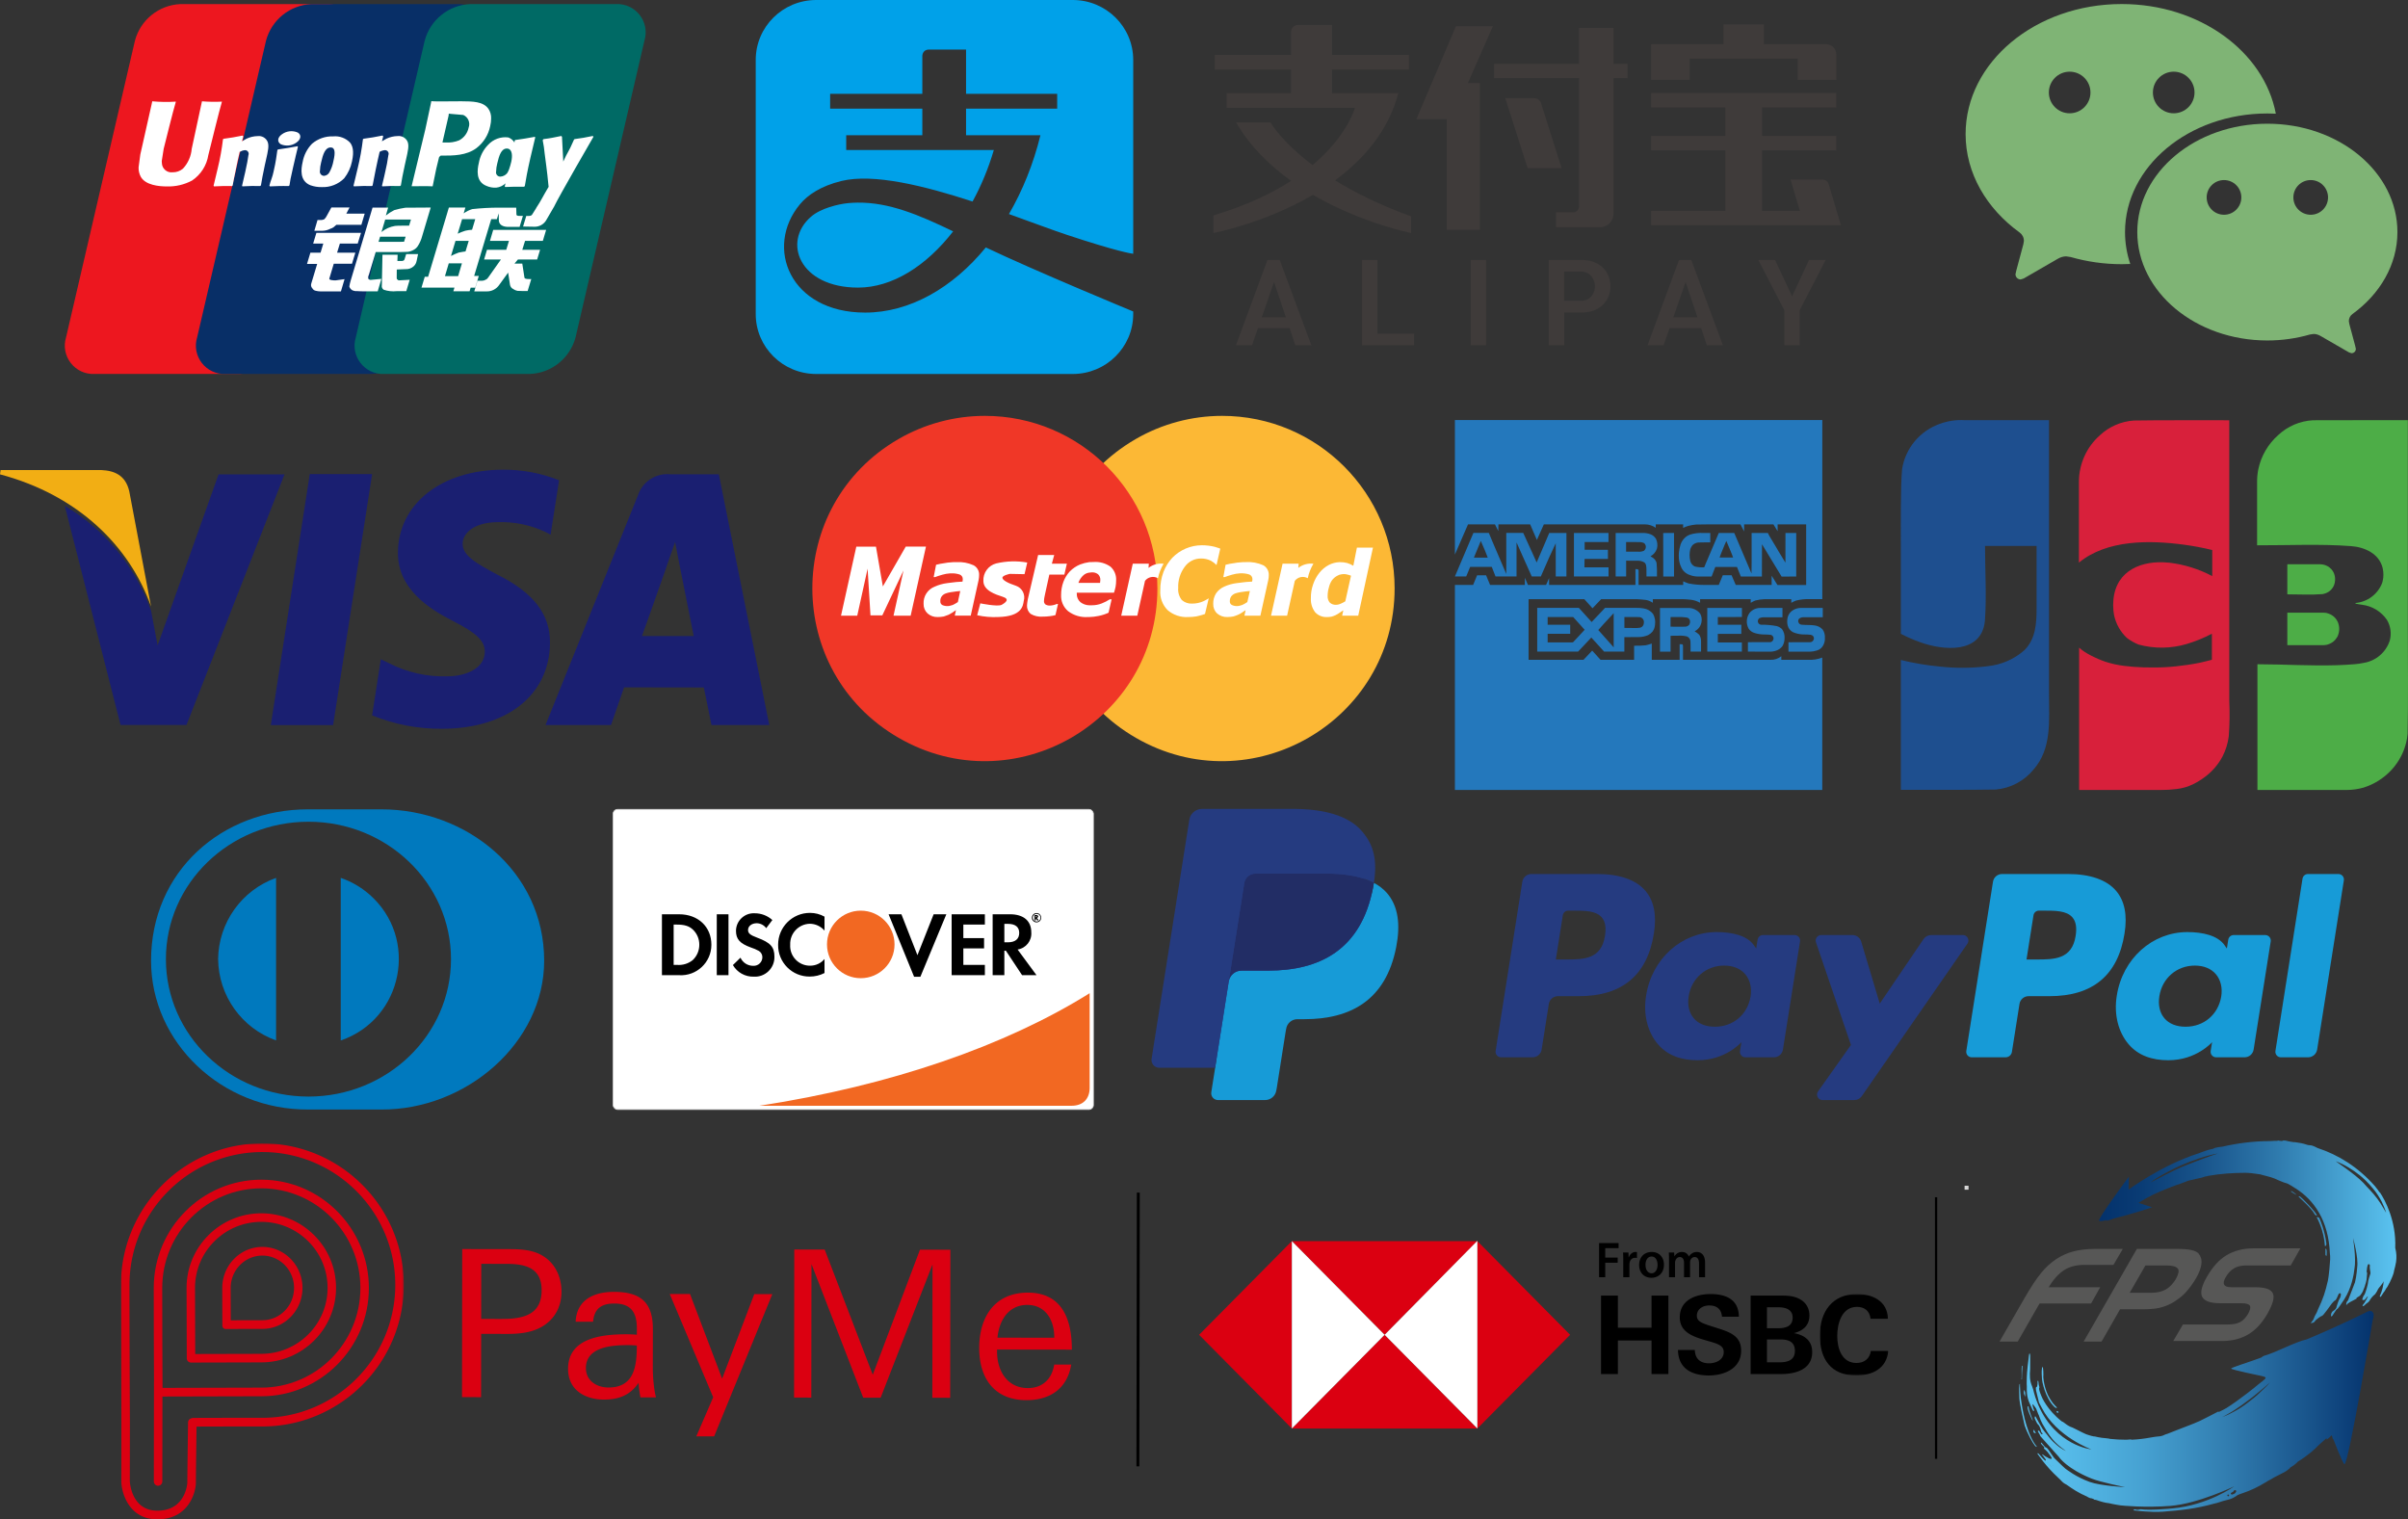 <?xml version="1.0" encoding="utf-8"?>
<svg viewBox="-1482.792 1205.404 3197.008 2017.23" xmlns="http://www.w3.org/2000/svg">
  <rect x="-1482.792" y="1205.404" width="3197.008" height="2017.23" fill="#333333" stroke="none"/>
  <path id="Rounded_Rectangle_1_copy_2" data-name="Rounded Rectangle 1 copy 2" class="cls-2" d="M -1243.22 1210.822 L -1049.769 1210.822 C -1023.628 1209.521 -1004.18 1234.633 -1011.958 1259.618 L -1103.294 1653.068 C -1110.57 1680.825 -1135.085 1700.602 -1163.758 1701.864 L -1357.22 1701.864 C -1383.361 1703.154 -1402.809 1678.053 -1395.028 1653.068 L -1303.695 1259.627 C -1296.416 1231.861 -1271.893 1212.073 -1243.22 1210.822 Z" style="fill: rgb(237, 23, 31); fill-rule: evenodd;"/>
  <path id="Rounded_Rectangle_1_copy" data-name="Rounded Rectangle 1 copy" class="cls-3" d="M -1069.21 1210.822 L -875.739 1210.822 C -849.597 1209.521 -830.149 1234.633 -837.928 1259.618 L -929.263 1653.068 C -936.539 1680.825 -961.054 1700.602 -989.726 1701.864 L -1183.189 1701.864 C -1209.329 1703.154 -1228.778 1678.053 -1220.997 1653.068 L -1129.665 1259.627 C -1122.385 1231.861 -1097.881 1212.084 -1069.21 1210.822 Z" style="fill: rgb(8, 47, 103); fill-rule: evenodd;"/>
  <path id="Rounded_Rectangle_1" data-name="Rounded Rectangle 1" class="cls-4" d="M -858.532 1210.822 L -665.072 1210.822 C -638.931 1209.521 -619.482 1234.633 -627.261 1259.618 L -718.595 1653.068 C -725.874 1680.817 -750.378 1700.602 -779.051 1701.864 L -972.522 1701.864 C -998.661 1703.154 -1018.112 1678.053 -1010.332 1653.068 L -918.998 1259.627 C -911.719 1231.861 -887.205 1212.073 -858.532 1210.822 Z" style="fill: rgb(0, 106, 101); fill-rule: evenodd;"/>
  <path class="cls-5" d="M -834.404 1349.768 C -841.289 1340.139 -854.96 1339.937 -870.732 1339.859 L -878.511 1339.927 C -898.731 1340.168 -906.809 1340.1 -910.14 1339.686 C -910.429 1341.169 -910.959 1343.799 -910.959 1343.799 C -910.959 1343.799 -918.199 1377.497 -918.199 1377.573 L -918.199 1377.573 C -918.199 1377.573 -935.53 1449.276 -936.319 1452.675 C -918.669 1452.454 -911.438 1452.454 -908.396 1452.789 C -907.714 1449.41 -903.584 1429.383 -903.584 1429.383 C -903.584 1429.383 -900.097 1414.682 -899.875 1414.152 C -899.279 1413.305 -898.537 1412.581 -897.691 1412.015 L -896.072 1412.015 C -880.85 1412.015 -863.683 1412.015 -850.213 1402.04 C -840.816 1394.828 -834.346 1384.468 -831.987 1372.874 C -831.179 1369.544 -830.755 1366.136 -830.735 1362.717 C -830.534 1358.114 -831.813 1353.57 -834.404 1349.768 Z M -860.63 1374.955 C -862.123 1382.176 -866.784 1388.357 -873.322 1391.775 C -878.973 1394.037 -885.077 1394.992 -891.153 1394.559 L -895.331 1394.559 L -895.004 1392.863 C -895.004 1392.863 -887.302 1359.223 -887.302 1359.347 L -887.052 1357.624 L -886.974 1356.305 L -883.903 1356.632 L -867.717 1358.029 C -861.228 1360.889 -858.118 1368.322 -860.63 1374.955 Z M -772.58 1387.018 C -784.231 1389.184 -787.36 1389.646 -798.577 1391.257 L -799.425 1391.959 C -799.54 1392.863 -799.665 1393.731 -799.761 1394.607 C -801.65 1391.497 -804.527 1389.128 -807.937 1387.866 L -807.937 1387.866 C -817.912 1386.596 -827.887 1390.235 -834.701 1397.629 C -841.193 1404.273 -845.515 1412.727 -847.103 1421.874 C -849.145 1430.54 -851.466 1446.513 -836.983 1452.182 C -832.901 1453.985 -828.453 1454.793 -824.006 1454.543 C -819.374 1454.042 -815.031 1452.04 -811.642 1448.842 C -811.999 1450.172 -812.337 1451.49 -812.682 1452.819 L -812.019 1453.676 C -801.59 1453.233 -798.365 1453.233 -787.062 1453.32 L -786.042 1452.54 C -784.395 1442.805 -782.836 1433.35 -778.55 1414.699 C -776.461 1405.784 -774.372 1396.946 -772.234 1388.051 Z M -804.498 1420.4 C -805.23 1423.597 -806.04 1426.755 -806.828 1429.933 C -807.492 1431.898 -808.419 1433.764 -809.583 1435.498 C -811.875 1438.144 -815.148 1439.735 -818.652 1439.907 C -822.224 1439.896 -824.882 1436.605 -824.14 1433.11 C -824.044 1429.499 -823.524 1425.907 -822.61 1422.422 C -820.115 1411.687 -817.256 1402.598 -809.822 1402.598 C -805.134 1402.598 -802.65 1406.969 -803.16 1414.394 C -803.546 1416.242 -803.988 1418.206 -804.498 1420.411 Z M -1007.954 1429.065 C -1004.844 1416.25 -1002.493 1403.273 -1000.926 1390.187 L -1000.087 1389.59 C -989.284 1388.051 -986.608 1387.75 -974.929 1385.353 L -974.023 1386.46 L -975.708 1392.998 C -973.783 1391.804 -971.857 1390.631 -969.843 1389.581 C -965.147 1387.347 -960.024 1386.142 -954.826 1386.046 C -949.307 1385.412 -944.012 1388.397 -941.693 1393.442 C -939.516 1398.756 -940.998 1405.294 -943.935 1418.166 L -945.398 1424.743 C -948.479 1439.012 -948.922 1441.679 -950.569 1451.528 L -951.705 1452.386 C -961.082 1452.231 -964.271 1452.231 -975.226 1452.808 L -975.632 1451.972 C -974.668 1447.774 -973.628 1443.673 -972.656 1439.454 L -971.386 1433.736 C -969.594 1426.35 -968.18 1418.888 -967.167 1411.369 C -965.859 1408.172 -968.248 1404.679 -971.704 1404.735 C -974.186 1404.966 -976.594 1405.716 -978.77 1406.949 C -980.04 1411.677 -982.747 1424.964 -984.065 1431.022 C -986.645 1443.769 -986.857 1445.231 -988.071 1451.528 L -988.91 1452.386 C -998.537 1452.231 -1001.839 1452.231 -1012.931 1452.808 L -1013.422 1451.847 C -1011.583 1444.279 -1009.735 1436.634 -1007.972 1429.057 Z M -998.595 1489.002 L -1003.014 1503.858 L -1036.211 1503.858 L -1039.814 1506.987 C -1041.045 1507.892 -1042.442 1508.567 -1043.924 1508.971 C -1047.284 1510.763 -1051.031 1511.735 -1054.844 1511.801 L -1065.435 1511.801 L -1061.247 1497.523 L -1058.039 1497.523 C -1056.171 1497.678 -1054.286 1497.388 -1052.551 1496.686 C -1051.031 1495.424 -1049.817 1493.835 -1048.999 1492.044 L -1042.865 1480.895 L -1018.727 1480.895 L -1022.974 1489.002 L -998.661 1489.002 Z M -1206.189 1411.235 C -1208.357 1425.003 -1216.164 1437.25 -1227.729 1445.039 C -1238.07 1450.594 -1249.69 1453.31 -1261.428 1452.924 C -1271.585 1452.924 -1289.542 1451.268 -1295.838 1440.206 C -1297.918 1436.316 -1298.939 1431.946 -1298.794 1427.535 L -1296.503 1410.493 L -1295.319 1405.284 L -1281.492 1343.865 C -1281.492 1343.865 -1280.828 1340.485 -1280.655 1339.899 C -1270.238 1340.871 -1259.752 1341.015 -1249.315 1340.322 C -1249.352 1340.593 -1249.421 1340.871 -1249.497 1341.141 C -1251.923 1348.342 -1265.453 1402.848 -1265.453 1402.848 C -1265.453 1402.848 -1268.033 1419.138 -1268.033 1419.138 L -1267.877 1421.893 C -1267.667 1429.374 -1261.062 1435.054 -1253.627 1434.15 C -1248.621 1434.247 -1243.76 1432.541 -1239.918 1429.335 C -1233.186 1422.135 -1229.085 1412.871 -1228.268 1403.06 C -1228.268 1403.012 -1215.346 1343.21 -1214.645 1339.899 C -1205.814 1340.63 -1196.947 1340.775 -1188.098 1340.322 C -1188.223 1340.582 -1188.299 1340.851 -1188.347 1341.141 C -1190.708 1348.496 -1204.659 1405.101 -1204.659 1405.101 Z M -1129.722 1418.129 L -1131.215 1424.704 C -1134.209 1439.012 -1134.699 1441.668 -1136.345 1451.528 L -1137.454 1452.386 C -1146.775 1452.231 -1150.105 1452.231 -1161.014 1452.808 L -1161.418 1451.972 C -1160.455 1447.774 -1159.493 1443.673 -1158.53 1439.454 L -1157.192 1433.736 C -1155.17 1424.859 -1153.215 1414.479 -1152.973 1411.369 C -1151.693 1408.172 -1154.071 1404.716 -1157.51 1404.764 C -1159.984 1405.005 -1162.382 1405.764 -1164.556 1406.978 C -1165.866 1411.705 -1168.514 1424.992 -1169.786 1431.05 C -1172.491 1443.806 -1172.674 1445.271 -1173.877 1451.576 L -1174.657 1452.434 C -1184.285 1452.279 -1187.656 1452.279 -1198.729 1452.858 L -1199.219 1451.895 C -1197.38 1444.327 -1195.55 1436.682 -1193.77 1429.113 C -1190.64 1416.308 -1188.291 1403.321 -1186.741 1390.235 L -1185.845 1389.638 C -1175.022 1388.099 -1172.366 1387.79 -1160.724 1385.401 L -1159.762 1386.508 L -1161.563 1393.046 C -1159.559 1391.853 -1157.711 1390.668 -1155.67 1389.629 C -1150.972 1387.395 -1145.851 1386.191 -1140.649 1386.094 C -1135.133 1385.431 -1129.838 1388.425 -1127.556 1393.49 C -1125.35 1398.804 -1126.824 1405.342 -1129.75 1418.214 L -1129.75 1418.214 Z M -1090.515 1413.98 C -1091.556 1418.523 -1092.644 1422.943 -1093.626 1427.381 C -1095.714 1436.846 -1096.562 1440.379 -1097.055 1442.949 C -1097.545 1445.327 -1097.678 1446.637 -1098.478 1451.538 L -1099.007 1451.982 L -1099.499 1452.394 C -1105.142 1452.394 -1108.79 1452.242 -1112.305 1452.394 C -1115.819 1452.55 -1119.247 1452.616 -1124.503 1452.858 L -1124.792 1452.394 L -1125.13 1451.904 C -1124.359 1448.755 -1123.386 1445.675 -1122.241 1442.651 C -1121.134 1439.591 -1120.248 1436.45 -1119.593 1433.273 C -1117.947 1426.071 -1116.945 1421.046 -1116.281 1416.646 C -1115.616 1412.245 -1115.097 1408.761 -1114.519 1404.552 L -1114.114 1404.225 L -1113.672 1403.811 C -1108.068 1403.022 -1104.495 1402.491 -1100.867 1401.884 C -1097.236 1401.28 -1093.491 1400.654 -1087.686 1399.526 L -1087.483 1400.018 L -1087.289 1400.498 C -1088.359 1404.936 -1089.475 1409.395 -1090.536 1413.901 Z M -1089.274 1394.721 C -1095.3 1399.015 -1103.129 1399.854 -1109.926 1396.938 C -1115.173 1393.779 -1114.48 1387.75 -1108.26 1383.534 C -1102.205 1379.211 -1094.328 1378.373 -1087.502 1381.347 C -1082.312 1384.41 -1083.083 1390.37 -1089.274 1394.721 Z M -1030.214 1592.265 L -1057.51 1592.265 C -1059.608 1592.226 -1061.698 1591.936 -1063.731 1591.409 C -1065.569 1591.032 -1067.149 1589.868 -1068.063 1588.231 C -1069.72 1586.556 -1070.295 1584.09 -1069.545 1581.868 L -1061.698 1555.795 L -1075.177 1555.795 L -1070.692 1540.889 L -1057.211 1540.889 L -1053.543 1528.729 L -1067.022 1528.729 L -1062.729 1514.536 L -1003.476 1514.536 L -1007.856 1528.729 L -1031.543 1528.729 L -1035.25 1540.858 L -1011.014 1540.858 L -1015.445 1555.514 L -1039.659 1555.514 L -1045.552 1575.213 C -1046.264 1577.379 -1039.774 1577.669 -1037.445 1577.669 L -1025.332 1575.993 L -1030.146 1592.237 L -1030.146 1592.237 Z M -929.694 1551.903 C -930.147 1554.522 -931.448 1556.928 -933.383 1558.768 C -936.378 1561.571 -940.401 1563.006 -944.502 1562.734 L -956 1563.217 L -956.086 1573.576 C -956.201 1576.465 -955.421 1576.204 -954.959 1576.666 C -954.536 1577.091 -954.015 1577.429 -953.448 1577.631 L -949.8 1577.429 L -938.821 1576.831 L -943.376 1591.956 L -955.99 1591.956 C -961.882 1592.611 -967.851 1591.956 -973.464 1590.031 C -975.38 1588.702 -976.315 1586.352 -975.825 1584.071 L -975.006 1543.633 L -954.891 1543.633 L -955.18 1551.894 L -950.367 1551.894 C -949.173 1551.999 -947.979 1551.798 -946.9 1551.296 C -946.217 1550.778 -945.745 1550.035 -945.562 1549.198 L -943.541 1542.727 L -927.741 1542.727 L -929.666 1551.914 L -929.666 1551.914 Z M -762.163 1525.215 L -785.696 1525.215 L -789.382 1537.029 L -765.735 1537.029 L -769.654 1549.939 L -795.189 1549.939 L -799.741 1555.389 L -789.382 1555.389 L -786.85 1571.66 C -786.802 1572.826 -786.524 1573.97 -786.031 1575.04 C -784.298 1575.705 -782.439 1576.003 -780.581 1575.907 L -777.443 1575.907 L -782.257 1591.735 L -790.211 1591.735 C -791.433 1591.735 -793.262 1591.649 -795.813 1591.542 C -797.854 1591.128 -799.781 1590.291 -801.485 1589.096 C -803.67 1588.018 -805.22 1585.978 -805.664 1583.58 L -808.158 1567.337 L -819.78 1583.339 C -823.534 1589.096 -830.013 1592.477 -836.887 1592.274 L -853.121 1592.274 L -848.855 1578.141 L -842.684 1578.141 C -841.086 1578.063 -839.526 1577.621 -838.131 1576.831 C -836.695 1576.263 -835.492 1575.252 -834.701 1573.942 L -817.747 1549.95 L -840.094 1549.95 L -836.244 1537.038 L -810.661 1537.038 L -807.061 1525.195 L -832.286 1525.195 L -827.991 1510.627 L -757.707 1510.627 L -762.087 1525.195 Z M -747.317 1480.307 L -748.279 1481.416 L -748.145 1481.416 L -757.214 1497.052 C -760.468 1503.156 -766.967 1506.815 -773.881 1506.429 L -788.324 1506.168 L -784.106 1492.103 L -781.265 1492.103 C -780.129 1492.188 -778.983 1492.025 -777.924 1491.621 C -777.135 1491.275 -776.481 1490.677 -776.076 1489.926 L -770.964 1481.799 L -771.012 1481.694 C -763.761 1470.718 -761.97 1465.982 -754.432 1453.483 C -755.77 1439.482 -756.357 1434.978 -757.494 1425.783 C -758.158 1420.304 -759.025 1414.719 -759.668 1409.164 C -760.178 1403.494 -760.998 1397.851 -762.135 1392.277 L -762.201 1392.122 C -762.173 1391.708 -762.105 1391.294 -762.018 1390.891 L -761.153 1390.101 C -749.993 1388.666 -749.704 1388.29 -737.631 1385.93 L -736.668 1386.952 L -735.049 1418.186 C -735.049 1418.888 -735.049 1419.294 -734.984 1419.949 C -728.561 1405.507 -728.801 1409.481 -720.906 1391.197 L -720.906 1391.37 C -720.858 1391.197 -720.82 1390.995 -720.79 1390.88 L -720.01 1390.091 C -709.418 1388.657 -707.32 1388.28 -695.785 1385.922 L -694.881 1386.962 C -694.881 1386.962 -741.318 1467.05 -747.423 1480.259 L -747.423 1480.259 Z M -859.323 1592.101 L -859.323 1592.101 L -859.323 1592.101 Z M -793.301 1492.044 C -796.034 1492.044 -797.307 1491.343 -797.153 1489.858 L -797.431 1481.078 L -820.924 1481.078 L -820.924 1481.078 C -832.575 1481.098 -844.215 1481.734 -855.798 1483.004 C -859.881 1484.284 -863.731 1486.2 -867.218 1488.675 L -864.907 1480.906 L -886.84 1480.906 L -891.423 1496.309 L -914.387 1572.826 L -918.843 1572.826 L -923.206 1587.268 L -879.435 1587.268 L -880.898 1592.082 L -859.332 1592.082 L -857.897 1587.316 L -851.85 1587.316 L -847.114 1571.748 L -853.275 1571.748 L -830.619 1496.377 L -823.1 1496.377 L -820.721 1488.607 L -820.482 1497.273 C -820.769 1502.616 -816.63 1507.345 -805.616 1506.565 L -792.924 1506.565 L -788.564 1492.044 L -793.378 1492.044 Z M -874.506 1571.958 L -892.018 1571.958 L -886.974 1555.012 L -869.508 1555.012 Z M -864.723 1539.223 C -864.723 1539.223 -870.212 1539.906 -873.812 1540.725 C -877.306 1542.015 -880.725 1543.517 -884.038 1545.23 L -878.029 1525.185 L -860.486 1525.185 Z M -856.058 1510.435 C -859.091 1510.618 -862.095 1511.041 -865.061 1511.715 C -868.488 1512.832 -871.849 1514.151 -875.132 1515.661 L -869.306 1496.405 L -851.831 1496.405 Z M -806.839 1429.941 C -805.712 1426.755 -804.768 1423.51 -804.017 1420.226 C -803.583 1418.322 -803.304 1416.395 -803.169 1414.45 C -803.566 1416.298 -804.008 1418.302 -804.509 1420.459 C -805.24 1423.606 -806.04 1426.755 -806.819 1429.933 Z M -1018.044 1394.721 C -1023.85 1388.694 -1032.101 1385.652 -1040.43 1386.46 C -1050.693 1386.066 -1060.734 1389.561 -1068.543 1396.243 C -1075.052 1402.935 -1079.395 1411.437 -1081.013 1420.64 L -1081.013 1420.64 C -1083.035 1429.49 -1085.345 1445.405 -1070.788 1451.326 C -1065.925 1453.061 -1060.794 1453.906 -1055.632 1453.8 C -1044.475 1454.292 -1033.623 1450.036 -1025.785 1442.082 C -1020.712 1435.614 -1017.205 1428.065 -1015.541 1420.025 C -1012.287 1405.555 -1014.827 1398.804 -1018.044 1394.721 Z M -1040.064 1418.957 C -1041.008 1424.338 -1042.856 1429.527 -1045.512 1434.304 C -1046.957 1436.884 -1049.566 1438.588 -1052.514 1438.876 L -1052.514 1438.876 C -1056.142 1438.887 -1058.83 1435.498 -1058.002 1431.964 C -1057.924 1428.354 -1057.424 1424.763 -1056.508 1421.276 C -1054.044 1410.349 -1051.155 1401.164 -1043.732 1401.164 C -1037.878 1401.144 -1037.453 1407.97 -1040.064 1418.957 Z M -944.522 1481.163 C -949.549 1481.878 -954.516 1482.955 -959.389 1484.39 C -963.347 1486.363 -967.071 1488.76 -970.51 1491.545 L -967.485 1481.059 L -988.186 1481.059 L -1017.14 1577.659 C -1017.947 1580.307 -1018.574 1583.021 -1019.008 1585.766 C -1018.419 1587.769 -1017.109 1589.482 -1015.338 1590.581 C -1013.248 1591.611 -1010.918 1592.063 -1008.599 1591.899 C -1006.017 1592.101 -1002.332 1592.226 -997.257 1592.226 L -981.332 1592.226 L -981.332 1592.226 L -976.44 1575.646 L -990.69 1576.995 C -991.894 1577.023 -993.04 1576.455 -993.763 1575.493 C -994.157 1573.713 -993.896 1571.844 -993.048 1570.235 L -983.98 1540.031 L -951.676 1540.031 C -946.969 1539.945 -943.578 1539.897 -941.364 1539.742 C -938.629 1539.376 -935.992 1538.48 -933.603 1537.114 C -931.283 1535.91 -929.328 1534.1 -927.962 1531.886 C -925.458 1527.957 -923.582 1523.672 -922.386 1519.176 L -910.968 1480.943 Z M -946.39 1526.416 C -947.883 1526.292 -949.386 1526.311 -950.877 1526.485 L -980.243 1526.485 L -978.155 1519.619 L -944.232 1519.619 Z M -939.651 1505.022 L -939.651 1505.022 C -939.651 1505.022 -955.767 1504.87 -958.349 1505.351 C -964.943 1506.421 -971.144 1509.201 -976.335 1513.429 L -971.375 1496.849 L -937.166 1496.849 Z" style="fill: rgb(255, 255, 255); fill-rule: evenodd;"/>
  <path d="M -399.153 1205.404 C -443.532 1205.404 -479.437 1241.006 -479.437 1284.959 L -479.437 1622.372 C -479.437 1666.29 -443.532 1701.912 -399.153 1701.912 L -58.53 1701.912 C -14.186 1701.912 21.733 1666.292 21.733 1622.372 L 21.733 1618.92 C 20.24 1618.303 -108.516 1565.098 -173.959 1533.922 C -218.111 1587.751 -275.059 1620.408 -334.187 1620.408 C -434.171 1620.408 -468.125 1533.716 -420.783 1476.649 C -410.459 1464.209 -392.901 1452.325 -365.646 1445.672 C -323.012 1435.296 -255.163 1452.152 -191.568 1472.943 C -180.131 1452.065 -170.507 1429.072 -163.339 1404.594 L -359.312 1404.594 L -359.312 1384.93 L -258.261 1384.93 L -258.261 1349.673 L -380.652 1349.673 L -380.652 1329.992 L -258.261 1329.992 L -258.261 1279.697 C -258.261 1279.697 -258.261 1271.226 -249.594 1271.226 L -200.195 1271.226 L -200.195 1329.992 L -79.2 1329.992 L -79.2 1349.673 L -200.195 1349.673 L -200.195 1384.93 L -101.432 1384.93 C -110.883 1423.287 -125.233 1458.594 -143.245 1489.589 C -113.271 1500.329 -86.364 1510.518 -66.311 1517.172 C 0.573 1539.343 19.318 1542.053 21.739 1542.336 L 21.739 1284.96 C 21.739 1241.008 -14.183 1205.406 -58.525 1205.406 L -399.148 1205.406 Z M -344.195 1474.414 C -348.486 1474.464 -352.799 1474.695 -357.142 1475.119 C -369.661 1476.366 -393.167 1481.842 -406.02 1493.102 C -444.539 1526.382 -421.485 1587.227 -343.523 1587.227 C -298.201 1587.227 -252.92 1558.522 -217.348 1512.559 C -263.207 1490.389 -302.708 1473.938 -344.195 1474.414 Z" fill="#00a1e9" style=""/>
  <path d="M 918.923 1550.563 L 896.551 1598.83 L 873.847 1550.563 L 851.666 1550.563 L 886.209 1617.298 L 886.209 1663.85 L 906.557 1663.85 L 906.557 1617.298 L 906.68 1617.038 L 941.083 1550.563 Z M 755.125 1579.765 L 770.906 1626.749 L 738.786 1626.749 Z M 775.753 1641.027 L 783.355 1663.843 L 804.679 1663.843 L 762.691 1550.555 L 746.388 1550.555 L 704.538 1663.843 L 725.883 1663.843 L 733.816 1641.027 Z M 616.598 1604.719 L 593.947 1604.719 L 593.947 1565.963 L 616.598 1565.963 C 627.985 1565.963 634.784 1575.856 634.784 1585.419 C 634.784 1594.775 628.42 1604.717 616.598 1604.717 M 617.748 1550.56 L 573.439 1550.56 L 573.439 1663.848 L 593.945 1663.848 L 593.945 1620.294 L 617.748 1620.294 C 639.856 1620.294 655.306 1605.948 655.306 1585.419 C 655.306 1564.888 639.858 1550.562 617.748 1550.562 M 469.775 1663.85 L 490.3 1663.85 L 490.3 1550.562 L 469.775 1550.562 Z M 325.517 1550.563 L 325.517 1663.852 L 394.551 1663.852 L 394.551 1648.415 L 346.023 1648.415 L 346.023 1550.563 Z M 208.693 1579.765 L 224.458 1626.749 L 192.357 1626.749 Z M 229.322 1641.027 L 236.925 1663.843 L 258.233 1663.843 L 216.244 1550.555 L 199.957 1550.555 L 158.108 1663.843 L 179.433 1663.843 L 187.368 1641.027 Z M 373.691 1329.101 L 285.72 1329.101 L 285.72 1297.778 L 387.729 1297.778 L 387.729 1278.269 L 285.72 1278.269 L 285.72 1238.579 L 240.246 1238.579 C 235.258 1238.579 231.231 1242.736 231.231 1247.845 L 231.231 1278.269 L 129.937 1278.269 L 129.937 1297.778 L 231.231 1297.778 L 231.231 1329.101 L 145.735 1329.101 L 145.735 1348.591 L 316.023 1348.591 C 316.023 1348.591 306.588 1385.198 259.875 1424.542 C 218.026 1393.063 204.041 1367.994 204.041 1367.994 L 158.355 1367.994 C 176.838 1399.822 203.1 1425.305 231.382 1445.524 C 205.401 1462.294 171.711 1478.458 128.155 1491.4 L 128.155 1514.753 C 128.155 1514.753 195.357 1502.157 260.31 1464.13 C 325.369 1501.864 390.706 1514.753 390.706 1514.753 L 390.706 1492.648 C 348.892 1477.524 315.761 1460.89 289.746 1444.847 C 327.427 1417.111 360.454 1379.463 373.687 1329.101 M 659.447 1242.485 L 613.657 1242.485 L 613.657 1290.026 L 500.787 1290.026 L 500.787 1309.169 L 613.657 1309.169 L 613.657 1480.085 C 613.256 1484.001 610.155 1487.049 606.263 1487.259 L 582.986 1487.259 L 582.986 1507.06 L 642.342 1507.06 C 651.741 1506.68 659.238 1498.935 659.449 1489.338 L 659.449 1309.169 L 678.035 1309.169 L 678.035 1290.026 L 659.449 1290.026 Z M 562.879 1341.42 C 561.206 1338.023 557.787 1335.685 553.812 1335.651 L 515.66 1335.651 L 545.391 1428.649 L 590.519 1428.649 Z M 450.183 1240.234 L 397.663 1363.675 L 437.959 1363.675 L 437.959 1510.554 L 482.023 1510.554 L 482.023 1315.724 L 466.051 1315.724 L 499.234 1240.238 Z M 961.144 1503.818 L 945.051 1449.798 C 943.969 1446.35 940.831 1443.856 937.099 1443.856 L 894.43 1443.856 L 906.811 1485.349 L 856.644 1485.349 L 856.644 1404.964 L 955.146 1404.964 L 955.146 1385.836 L 856.644 1385.836 L 856.644 1347.998 L 955.146 1347.998 L 955.146 1328.87 L 709.339 1328.87 L 709.339 1347.998 L 807.824 1347.998 L 807.824 1385.836 L 709.339 1385.836 L 709.339 1404.964 L 807.824 1404.964 L 807.824 1485.349 L 709.339 1485.349 L 709.339 1504.477 L 961.154 1504.477 L 960.944 1503.819 Z M 760.553 1283.233 L 904.009 1283.233 L 904.009 1311.454 L 955.257 1311.454 L 955.257 1278.019 C 955.241 1277.948 955.241 1277.914 955.241 1277.828 C 955.241 1270.308 949.313 1264.228 941.971 1264.105 L 859.039 1264.105 L 859.039 1237.788 L 805.421 1237.788 L 805.421 1264.105 L 709.323 1264.105 L 709.323 1311.454 L 760.553 1311.454 Z" fill="#3f3b3a" style=""/>
  <path fill="#253B80" d="M 637.973 2365.77 L 550.366 2365.77 C 544.374 2365.766 539.271 2370.125 538.337 2376.044 L 502.904 2600.69 C 502.213 2605.124 505.643 2609.127 510.13 2609.12 L 551.954 2609.12 C 557.951 2609.124 563.055 2604.757 563.984 2598.833 L 573.54 2538.243 C 574.466 2532.323 579.564 2527.961 585.555 2527.958 L 613.288 2527.958 C 670.996 2527.958 704.303 2500.03 713.001 2444.692 C 716.92 2420.481 713.167 2401.459 701.83 2388.136 C 689.38 2373.507 667.295 2365.77 637.973 2365.77 Z M 648.08 2447.82 C 643.29 2479.254 619.271 2479.254 596.046 2479.254 L 582.825 2479.254 L 592.102 2420.545 C 592.661 2416.997 595.72 2414.385 599.312 2414.385 L 605.372 2414.385 C 621.193 2414.385 636.116 2414.385 643.827 2423.403 C 648.427 2428.781 649.835 2436.775 648.08 2447.82 Z M 899.846 2446.806 L 857.893 2446.806 C 854.301 2446.806 851.242 2449.418 850.682 2452.967 L 848.824 2464.703 L 845.891 2460.448 C 836.809 2447.266 816.558 2442.86 796.342 2442.86 C 749.983 2442.86 710.388 2477.971 702.676 2527.226 C 698.666 2551.797 704.367 2575.288 718.305 2591.672 C 731.088 2606.738 749.381 2613.013 771.145 2613.013 C 808.498 2613.013 829.212 2588.997 829.212 2588.997 L 827.343 2600.652 C 826.632 2605.085 830.053 2609.102 834.542 2609.108 L 872.33 2609.108 C 878.327 2609.11 883.432 2604.746 884.359 2598.821 L 907.034 2455.233 C 907.742 2450.813 904.325 2446.805 899.846 2446.806 Z M 841.369 2528.457 C 837.321 2552.424 818.299 2568.513 794.037 2568.513 C 781.854 2568.513 772.119 2564.605 765.867 2557.202 C 759.667 2549.85 757.311 2539.383 759.284 2527.726 C 763.061 2503.965 782.405 2487.349 806.294 2487.349 C 818.208 2487.349 827.893 2491.306 834.272 2498.775 C 840.665 2506.321 843.2 2516.851 841.369 2528.457 Z M 1123.277 2446.806 L 1081.12 2446.806 C 1077.085 2446.814 1073.31 2448.811 1071.038 2452.147 L 1012.893 2537.794 L 988.248 2455.492 C 986.694 2450.336 981.949 2446.809 976.566 2446.806 L 935.137 2446.806 C 930.123 2446.791 926.59 2451.719 928.206 2456.464 L 974.643 2592.735 L 930.987 2654.365 C 927.732 2658.949 930.66 2665.337 936.256 2665.863 C 936.485 2665.883 936.714 2665.893 936.944 2665.893 L 979.05 2665.893 C 983.039 2665.898 986.779 2663.947 989.054 2660.667 L 1129.273 2458.271 C 1132.477 2453.653 1129.481 2447.297 1123.88 2446.829 C 1123.678 2446.815 1123.478 2446.807 1123.277 2446.806 Z" style=""/>
  <path fill="#179BD7" d="M 1262.854 2365.77 L 1175.233 2365.77 C 1169.246 2365.772 1164.15 2370.13 1163.218 2376.044 L 1127.786 2600.69 C 1127.085 2605.116 1130.506 2609.12 1134.985 2609.12 L 1179.948 2609.12 C 1184.138 2609.114 1187.702 2606.06 1188.352 2601.921 L 1198.406 2538.243 C 1199.334 2532.323 1204.432 2527.961 1210.423 2527.958 L 1238.143 2527.958 C 1295.865 2527.958 1329.157 2500.03 1337.869 2444.692 C 1341.801 2420.481 1338.023 2401.459 1326.685 2388.136 C 1314.247 2373.507 1292.176 2365.77 1262.854 2365.77 Z M 1272.961 2447.82 C 1268.182 2479.254 1244.165 2479.254 1220.926 2479.254 L 1207.72 2479.254 L 1217.008 2420.545 C 1217.557 2416.997 1220.615 2414.379 1224.206 2414.385 L 1230.265 2414.385 C 1246.073 2414.385 1261.009 2414.385 1268.721 2423.403 C 1273.32 2428.781 1274.715 2436.775 1272.961 2447.82 Z M 1524.715 2446.806 L 1482.787 2446.806 C 1479.194 2446.794 1476.132 2449.414 1475.589 2452.967 L 1473.732 2464.703 L 1470.785 2460.448 C 1461.703 2447.266 1441.463 2442.86 1421.249 2442.86 C 1374.89 2442.86 1335.306 2477.971 1327.598 2527.226 C 1323.599 2551.797 1329.273 2575.288 1343.21 2591.672 C 1356.019 2606.738 1374.287 2613.013 1396.051 2613.013 C 1433.406 2613.013 1454.119 2588.997 1454.119 2588.997 L 1452.249 2600.652 C 1451.538 2605.095 1454.976 2609.116 1459.474 2609.108 L 1497.251 2609.108 C 1503.241 2609.104 1508.338 2604.741 1509.265 2598.821 L 1531.952 2455.233 C 1532.635 2450.8 1529.201 2446.8 1524.715 2446.806 Z M 1466.238 2528.457 C 1462.215 2552.424 1443.168 2568.513 1418.905 2568.513 C 1406.748 2568.513 1396.985 2564.605 1390.734 2557.202 C 1384.535 2549.85 1382.205 2539.383 1384.152 2527.726 C 1387.955 2503.965 1407.271 2487.349 1431.163 2487.349 C 1443.077 2487.349 1452.761 2491.306 1459.14 2498.775 C 1465.558 2506.321 1468.094 2516.851 1466.238 2528.457 Z M 1574.174 2371.931 L 1538.216 2600.69 C 1537.516 2605.116 1540.934 2609.12 1545.415 2609.12 L 1581.566 2609.12 C 1587.572 2609.12 1592.67 2604.764 1593.594 2598.833 L 1629.051 2374.199 C 1629.752 2369.773 1626.334 2365.766 1621.851 2365.757 L 1581.372 2365.757 C 1577.783 2365.769 1574.733 2368.386 1574.174 2371.931 Z" style=""/>
  <path fill="#253B80" d="M 139.089 2652.776 L 145.791 2610.222 L 130.867 2609.876 L 59.605 2609.876 L 109.128 2295.867 C 109.434 2293.884 111.143 2292.423 113.15 2292.434 L 233.308 2292.434 C 273.198 2292.434 300.726 2300.734 315.098 2317.119 C 321.838 2324.805 326.128 2332.836 328.203 2341.675 C 330.38 2350.95 330.42 2362.03 328.293 2375.543 L 328.14 2376.529 L 328.14 2385.191 L 334.877 2389.009 C 340.023 2391.613 344.645 2395.138 348.52 2399.41 C 354.285 2405.981 358.012 2414.333 359.588 2424.236 C 361.214 2434.42 360.677 2446.537 358.012 2460.257 C 354.937 2476.038 349.967 2489.783 343.255 2501.029 C 337.332 2511.107 329.369 2519.833 319.877 2526.649 C 310.962 2532.978 300.368 2537.781 288.391 2540.856 C 276.785 2543.879 263.553 2545.403 249.038 2545.403 L 239.686 2545.403 C 233 2545.403 226.504 2547.811 221.408 2552.129 C 216.316 2556.491 212.94 2562.519 211.877 2569.14 L 211.174 2572.971 L 199.337 2647.974 L 198.797 2650.727 C 198.658 2651.6 198.415 2652.034 198.055 2652.329 C 197.708 2652.614 197.274 2652.771 196.826 2652.776 L 139.089 2652.776 Z" style=""/>
  <path fill="#179BD7" d="M 341.256 2377.529 C 340.898 2379.823 340.489 2382.167 340.027 2384.574 C 324.181 2465.93 269.969 2494.036 200.731 2494.036 L 165.48 2494.036 C 157.011 2494.036 149.876 2500.183 148.558 2508.536 L 130.508 2623.006 L 125.397 2655.453 C 124.532 2660.927 128.759 2665.879 134.3 2665.881 L 196.826 2665.881 C 204.23 2665.881 210.52 2660.501 211.684 2653.2 L 212.3 2650.023 L 224.072 2575.315 L 224.828 2571.217 C 225.98 2563.888 232.283 2558.508 239.686 2558.508 L 249.038 2558.508 C 309.617 2558.508 357.039 2533.913 370.899 2462.741 C 376.69 2433.009 373.69 2408.184 358.371 2390.724 C 353.515 2385.321 347.716 2380.853 341.256 2377.529 Z" style=""/>
  <path fill="#222D65" d="M 324.681 2370.919 C 319.621 2369.456 314.473 2368.314 309.27 2367.498 C 298.989 2365.919 288.598 2365.162 278.194 2365.232 L 184.016 2365.232 C 176.609 2365.226 170.307 2370.621 169.168 2377.94 L 149.135 2504.833 L 148.558 2508.536 C 149.848 2500.19 157.033 2494.031 165.48 2494.036 L 200.731 2494.036 C 269.969 2494.036 324.181 2465.919 340.027 2384.574 C 340.501 2382.167 340.898 2379.823 341.256 2377.529 C 337.075 2375.336 332.719 2373.5 328.23 2372.034 C 327.053 2371.644 325.87 2371.272 324.681 2370.919 Z" style=""/>
  <path fill="#253B80" d="M 169.168 2377.94 C 170.296 2370.619 176.606 2365.222 184.016 2365.244 L 278.194 2365.244 C 289.351 2365.244 299.765 2365.974 309.27 2367.512 C 315.703 2368.524 322.046 2370.035 328.243 2372.034 C 332.919 2373.584 337.259 2375.416 341.272 2377.529 C 345.984 2347.465 341.233 2326.995 324.976 2308.459 C 307.055 2288.053 274.71 2279.316 233.321 2279.316 L 113.163 2279.316 C 104.709 2279.316 97.495 2285.464 96.19 2293.828 L 46.143 2611.068 C 45.152 2617.329 49.986 2622.999 56.327 2623.006 L 130.508 2623.006 L 149.135 2504.833 L 169.168 2377.94 Z" style=""/>
  <path d="M 1640.499 1622.309 C 1676.904 1595.914 1700.17 1556.906 1700.17 1513.526 C 1700.17 1434.075 1622.846 1369.65 1527.487 1369.65 C 1432.128 1369.65 1354.803 1434.075 1354.803 1513.526 C 1354.803 1592.999 1432.128 1657.424 1527.487 1657.424 C 1547.193 1657.424 1566.209 1654.629 1583.862 1649.542 L 1588.926 1648.777 C 1592.246 1648.777 1595.256 1649.803 1598.099 1651.429 L 1635.913 1673.262 L 1639.233 1674.337 C 1642.41 1674.337 1644.99 1671.757 1644.99 1668.58 L 1644.058 1664.376 L 1636.271 1635.352 L 1635.673 1631.674 C 1635.673 1627.803 1637.584 1624.388 1640.499 1622.309 Z M 1334.092 1210.774 C 1219.647 1210.774 1126.868 1288.075 1126.868 1383.458 C 1126.868 1435.484 1154.768 1482.329 1198.46 1513.979 C 1201.971 1516.463 1204.264 1520.573 1204.264 1525.231 L 1203.547 1529.626 L 1194.207 1564.454 L 1193.084 1569.494 C 1193.084 1573.316 1196.19 1576.421 1199.987 1576.421 L 1204 1575.132 L 1249.363 1548.927 C 1252.755 1546.968 1256.362 1545.75 1260.352 1545.75 L 1266.444 1546.658 C 1287.608 1552.749 1310.444 1556.141 1334.092 1556.141 L 1345.463 1555.854 C 1340.972 1542.381 1338.512 1528.192 1338.512 1513.55 C 1338.512 1426.574 1423.121 1356.058 1527.487 1356.058 L 1538.738 1356.345 C 1523.139 1273.862 1437.454 1210.774 1334.092 1210.774 Z M 1469.918 1490.521 C 1457.209 1490.521 1446.914 1480.202 1446.914 1467.495 C 1446.914 1454.762 1457.209 1444.466 1469.918 1444.466 C 1482.65 1444.466 1492.946 1454.762 1492.946 1467.495 C 1492.946 1480.202 1482.65 1490.521 1469.918 1490.521 Z M 1585.056 1490.521 C 1572.324 1490.521 1562.028 1480.202 1562.028 1467.495 C 1562.028 1454.762 1572.324 1444.466 1585.056 1444.466 C 1597.764 1444.466 1608.059 1454.762 1608.059 1467.495 C 1608.059 1480.202 1597.764 1490.521 1585.056 1490.521 Z M 1265.01 1355.82 C 1249.745 1355.82 1237.396 1343.446 1237.396 1328.206 C 1237.396 1312.942 1249.745 1300.568 1265.01 1300.568 C 1280.274 1300.568 1292.648 1312.942 1292.648 1328.206 C 1292.648 1343.446 1280.274 1355.82 1265.01 1355.82 Z M 1403.152 1355.82 C 1387.888 1355.82 1375.538 1343.446 1375.538 1328.206 C 1375.538 1312.942 1387.888 1300.568 1403.152 1300.568 C 1418.416 1300.568 1430.79 1312.942 1430.79 1328.206 C 1430.79 1343.446 1418.416 1355.82 1403.152 1355.82 Z" style="fill: rgb(127, 180, 117);"/>
  <path class="cls-2" d="M -1192.596 1835.131 L -1273.544 2062.278 L -1282.238 2016.127 C -1302.847 1957.721 -1343.403 1908.462 -1396.761 1877.019 L -1322.749 2167.929 L -1235.22 2167.929 L -1105.01 1835.131 L -1192.596 1835.131 Z M -1123.241 2168.047 L -1071.519 1834.859 L -988.742 1834.859 L -1040.521 2168.047 L -1123.252 2168.047 Z M -740.528 1843.019 C -764.101 1833.609 -789.267 1828.842 -814.647 1828.98 C -896.487 1828.98 -953.993 1874.193 -954.49 1938.871 C -955.012 1986.898 -913.364 2013.549 -882.045 2029.546 C -849.812 2045.877 -839.006 2056.327 -839.136 2070.91 C -839.423 2093.155 -864.943 2103.297 -888.708 2103.297 C -915.677 2104.169 -942.423 2098.158 -966.427 2085.828 L -977.174 2080.626 L -988.742 2155.15 C -959.487 2167.084 -928.165 2173.138 -896.57 2172.964 C -809.719 2172.964 -753.259 2128.215 -752.583 2059.071 C -752.225 2021.066 -774.329 1992.291 -822.118 1968.503 C -850.93 1953.064 -868.827 1942.862 -868.542 1927.209 C -868.542 1913.361 -853.566 1898.599 -821.038 1898.599 C -799.694 1898.009 -778.508 1902.391 -759.15 1911.402 L -751.786 1915.25 L -740.528 1843.019 L -740.528 1843.019 Z M -528.49 1835.12 L -592.324 1835.12 C -611.503 1832.968 -629.582 1844.488 -635.733 1862.782 L -758.52 2167.999 L -671.586 2167.999 C -671.586 2167.999 -657.335 2126.979 -654.213 2117.941 C -644.712 2117.941 -560.39 2118.107 -548.347 2118.107 C -545.782 2129.792 -538.241 2167.988 -538.241 2167.988 L -461.437 2167.988 L -528.455 1835.06 L -528.455 1835.06 Z M -630.461 2049.844 C -623.536 2030.746 -597.468 1956.734 -597.468 1956.734 C -597.99 1957.625 -590.745 1937.411 -586.459 1924.928 L -580.936 1953.727 C -580.936 1953.727 -565.045 2033.216 -561.78 2049.83 L -630.424 2049.83 Z" style="fill: rgb(26, 31, 113); fill-rule: evenodd;"/>
  <path id="Shape_12_copy" data-name="Shape 12 copy" class="cls-3" d="M -1348.591 1829.444 L -1482.033 1829.444 L -1482.792 1835.168 C -1379.101 1862.696 -1310.694 1930.571 -1282.251 2010.617 L -1311.181 1857.567 C -1316.145 1836.38 -1330.683 1830.217 -1348.591 1829.444 Z" style="fill: rgb(242, 174, 20); fill-rule: evenodd;"/>
  <path id="Shape_3_copy" data-name="Shape 3 copy" class="cls-2" d="M 368.786 1986.572 C 368.786 2162.898 177.908 2273.102 25.206 2184.939 C -127.495 2096.775 -127.495 1876.369 25.206 1788.208 C 60.008 1768.113 99.486 1757.53 139.676 1757.52 C 266.199 1757.489 368.786 1860.048 368.786 1986.572 L 368.786 1986.572 Z" style="fill: rgb(252, 184, 53); fill-rule: evenodd;"/>
  <path class="cls-3" d="M 53.838 1986.572 C 53.838 2162.898 -137.04 2273.102 -289.743 2184.939 C -442.445 2096.775 -442.445 1876.369 -289.743 1788.208 C -254.936 1768.112 -215.454 1757.528 -175.263 1757.52 C -48.743 1757.494 53.838 1860.051 53.838 1986.572 L 53.838 1986.572 Z" style="fill: rgb(240, 55, 39); fill-rule: evenodd;"/>
  <path class="cls-4" d="M -118.965 1952.281 L -122.561 1967.694 L -142.146 1967.304 C -142.146 1967.304 -151.93 1969.269 -151.93 1972.429 C -151.93 1975.589 -144.723 1979.55 -133.899 1983.099 C -125.639 1985.986 -121.104 1994.859 -123.602 2003.247 C -124.624 2009.927 -126.169 2023.899 -157.598 2024.586 C -166.936 2025.046 -176.291 2024.249 -185.418 2022.219 L -181.295 2006.424 C -181.295 2006.424 -158.113 2011.196 -152.959 2008.39 C -147.805 2005.585 -141.632 2000.871 -151.422 1997.73 C -161.216 1994.59 -177.191 1989.407 -177.191 1976.734 C -177.747 1965.918 -170.652 1956.191 -160.184 1953.417 C -146.67 1950.223 -132.647 1949.824 -118.973 1952.243 L -118.973 1952.243 Z M -273.729 2022.784 L -296.49 2022.784 L -283.251 1962.732 L -311.397 2022.42 L -327.088 2022.42 L -330.905 1960.384 L -344.667 2022.83 L -366.218 2022.83 L -345.918 1931.209 L -319.795 1931.209 L -310.653 1983.976 L -280.256 1931.085 L -253.429 1931.085 L -273.729 2022.707 L -273.729 2022.707 Z M -98.637 2024.061 C -104.181 2024.517 -109.729 2023.228 -114.508 2020.378 C -117.798 2017.551 -119.568 2013.34 -119.279 2009.009 C -119.257 2007.778 -119.135 2006.55 -118.918 2005.337 C -118.736 2004.057 -118.392 2002.597 -118.21 2000.928 L -104.525 1942.28 L -83.174 1942.28 L -86.275 1953.732 L -66.331 1953.732 L -69.69 1968.22 L -89.625 1968.22 L -95.104 1993.215 C -95.458 1994.847 -95.81 1996.508 -96.163 1998.33 C -96.477 1999.783 -96.651 2001.264 -96.689 2002.75 C -96.996 2004.682 -96.274 2006.638 -94.78 2007.904 C -92.915 2008.998 -90.764 2009.511 -88.606 2009.373 C -87.18 2009.321 -85.765 2009.129 -84.378 2008.801 C -82.846 2008.445 -81.349 2007.957 -79.902 2007.34 L -78.136 2007.34 L -81.487 2022.038 C -83.968 2022.723 -86.501 2023.205 -89.064 2023.479 C -92.228 2023.893 -95.416 2024.084 -98.608 2024.051 L -98.608 2024.051 Z M 54.572 1973.078 C 48.785 1969.79 41.459 1971.262 37.393 1976.534 L 27.153 2022.82 L 5.794 2022.82 L 21.15 1953.771 L 42.481 1953.771 L 42.04 1959.345 C 47.727 1954.926 54.937 1952.945 62.083 1953.838 C 58.538 1959.793 56 1966.296 54.572 1973.078 L 54.572 1973.078 Z M 94.903 2024.615 C 84.885 2025.255 75.012 2021.957 67.39 2015.423 C 60.528 2008.475 56.984 1998.912 57.664 1989.17 C 57.555 1980.831 58.992 1972.542 61.902 1964.726 C 64.593 1957.731 68.601 1951.316 73.709 1945.831 C 84.017 1935.28 98.136 1929.322 112.887 1929.3 C 118.597 1929.295 124.285 1929.974 129.835 1931.323 C 132.392 1931.992 137.317 1933.794 137.317 1933.794 L 132.366 1955.565 C 130.148 1953.323 127.635 1951.394 124.893 1949.839 C 120.818 1947.861 116.344 1946.851 111.816 1946.89 C 103.212 1946.783 95.103 1950.903 90.113 1957.912 C 84.083 1966.008 81.025 1975.934 81.458 1986.019 C 80.938 1991.758 82.649 1997.474 86.229 2001.987 C 90 2005.356 94.962 2007.076 100.01 2006.758 C 105.309 2006.782 110.549 2005.652 115.366 2003.446 C 117.619 2002.301 119.823 2001.108 122 1999.733 L 117.027 2020.53 C 117.027 2020.53 114.46 2021.485 113.21 2021.809 C 110.232 2022.764 107.588 2023.279 105.288 2023.823 C 101.851 2024.336 98.38 2024.6 94.903 2024.615 L 94.903 2024.615 Z M -221.15 2020.367 C -221.95 2020.849 -222.776 2021.284 -223.623 2021.676 C -225.642 2022.514 -227.701 2023.247 -229.797 2023.871 C -232.475 2024.372 -235.193 2024.621 -237.919 2024.615 C -242.821 2024.794 -247.602 2023.086 -251.28 2019.843 C -254.79 2016.582 -256.726 2011.967 -256.586 2007.179 C -257.156 1997.115 -251.162 1987.836 -241.757 1984.216 C -236.605 1981.889 -231.136 1980.338 -225.531 1979.616 L -221.122 1979.061 C -215.744 1978.273 -210.328 1977.779 -204.898 1977.583 C -204.914 1977.15 -204.855 1976.717 -204.726 1976.304 C -204.566 1975.706 -204.506 1975.088 -204.544 1974.471 C -204.391 1971.779 -205.946 1969.283 -208.429 1968.23 C -212.175 1966.974 -216.124 1966.419 -220.071 1966.599 L -221.15 1966.599 C -224.737 1966.804 -228.286 1967.417 -231.735 1968.42 C -235.971 1969.708 -239.16 1970.626 -241.279 1971.551 L -243.187 1971.551 L -240.01 1955.211 C -236.245 1954.224 -232.419 1953.486 -228.557 1953.006 C -226.115 1952.507 -223.64 1952.186 -221.15 1952.054 C -218.455 1951.741 -215.743 1951.618 -213.028 1951.681 C -205.164 1951.203 -197.3 1952.656 -190.123 1955.908 C -185.322 1958.514 -182.488 1963.687 -182.88 1969.137 C -182.865 1970.185 -182.926 1971.236 -183.06 1972.276 C -183.242 1973.555 -183.424 1974.653 -183.595 1975.76 L -193.988 2022.764 L -215.186 2022.764 L -213.583 2015.405 C -214.823 2016.361 -216.588 2017.429 -218.354 2018.725 C -219.412 2019.27 -220.264 2019.823 -221.218 2020.358 L -221.218 2020.358 Z M -221.15 1991.736 C -223.133 1992.05 -225.085 1992.542 -226.982 1993.206 C -229.146 1993.899 -231.049 1995.229 -232.44 1997.023 C -233.862 1998.923 -234.539 2001.273 -234.351 2003.637 C -234.527 2005.621 -233.574 2007.535 -231.888 2008.592 C -229.57 2009.675 -227.026 2010.177 -224.472 2010.06 C -223.33 2010.049 -222.196 2009.862 -221.112 2009.506 C -219.973 2009.263 -218.851 2008.943 -217.752 2008.553 C -215.433 2007.451 -213.198 2006.175 -211.072 2004.735 L -207.895 1990.037 C -211.597 1990.401 -215.31 1990.783 -218.469 1991.345 C -219.367 1991.365 -220.261 1991.487 -221.132 1991.708 L -221.132 1991.708 Z M -36.582 1965.634 C -39.374 1965.977 -42.007 1967.123 -44.16 1968.935 C -47.327 1971.695 -49.701 1975.251 -51.039 1979.233 L -22.275 1979.233 C -22.275 1978.498 -22.093 1977.946 -22.093 1977.21 C -22.093 1976.666 -21.922 1975.932 -21.922 1975.397 C -21.78 1972.557 -22.876 1969.796 -24.929 1967.83 C -27.293 1966.004 -30.241 1965.099 -33.221 1965.281 C -34.35 1965.305 -35.473 1965.424 -36.582 1965.634 L -36.582 1965.634 Z M -36.582 2008.981 L -33.393 2008.981 C -28.869 2009.032 -24.377 2008.218 -20.157 2006.586 C -16.4 2005.117 -12.798 2003.276 -9.41 2001.09 L -6.938 2001.09 L -11.023 2018.888 C -15.192 2020.803 -19.571 2022.225 -24.07 2023.126 C -28.194 2024.014 -32.392 2024.513 -36.61 2024.615 L -38.519 2024.615 C -47.957 2025.27 -57.309 2022.461 -64.821 2016.714 C -71.052 2011.37 -74.445 2003.434 -74.003 1995.24 C -74.045 1989.346 -73.024 1983.494 -70.986 1977.965 C -69.074 1972.787 -66.155 1968.038 -62.396 1963.991 C -58.527 1960.058 -53.905 1956.943 -48.808 1954.83 C -44.881 1953.326 -40.794 1952.275 -36.629 1951.7 C -34.72 1951.538 -32.746 1951.538 -30.807 1951.538 C -22.839 1950.941 -14.911 1953.142 -8.389 1957.759 C -3.207 1962.411 -0.466 1969.198 -0.963 1976.141 C -0.939 1978.913 -1.175 1981.681 -1.67 1984.406 C -2.219 1987.077 -2.928 1989.712 -3.789 1992.3 L -53.178 1992.3 L -53.178 1993.759 C -53.326 1998.049 -51.503 2002.173 -48.234 2004.955 C -44.876 2007.496 -40.801 2008.915 -36.591 2009.009 L -36.591 2009.009 Z M 163.411 2020.349 C 162.575 2020.865 161.693 2021.303 160.777 2021.657 C 158.775 2022.521 156.719 2023.254 154.621 2023.852 C 151.998 2024.344 149.338 2024.592 146.67 2024.596 C 141.703 2024.788 136.846 2023.082 133.09 2019.823 C 129.628 2016.543 127.756 2011.923 127.956 2007.158 C 127.795 2002.242 129.094 1997.387 131.686 1993.206 C 134.418 1989.234 138.21 1986.113 142.633 1984.197 C 147.833 1981.845 153.357 1980.295 159.021 1979.596 C 160.443 1979.395 161.883 1979.223 163.419 1979.043 C 168.749 1978.255 174.119 1977.761 179.5 1977.563 C 179.638 1977.145 179.75 1976.717 179.837 1976.286 C 179.837 1975.75 180.026 1975.177 180.026 1974.452 C 180.116 1971.772 178.573 1969.303 176.123 1968.21 C 172.358 1966.946 168.389 1966.397 164.422 1966.589 L 163.382 1966.589 C 159.8 1966.767 156.252 1967.379 152.816 1968.412 C 148.571 1969.7 145.391 1970.616 143.274 1971.542 L 141.364 1971.542 L 144.379 1955.203 C 148.202 1954.197 152.089 1953.461 156.015 1952.998 C 158.45 1952.497 160.918 1952.178 163.401 1952.044 C 166.1 1951.73 168.817 1951.606 171.534 1951.67 C 179.416 1951.194 187.297 1952.644 194.496 1955.899 C 199.231 1958.568 202.034 1963.7 201.719 1969.127 C 201.734 1970.175 201.68 1971.224 201.557 1972.266 C 201.366 1973.546 201.195 1974.643 200.992 1975.75 L 190.573 2022.784 L 169.374 2022.784 L 171.007 2015.423 C 169.566 2016.377 168.001 2017.448 166.064 2018.747 L 163.382 2020.378 L 163.382 2020.378 Z M 163.411 1991.718 C 161.385 1992.056 159.389 1992.548 157.436 1993.187 C 155.294 1993.923 153.403 1995.244 151.977 1997.005 C 150.599 1998.927 149.901 2001.254 150.002 2003.618 C 149.812 2005.655 150.861 2007.605 152.665 2008.571 C 154.915 2009.66 157.402 2010.164 159.898 2010.041 C 161.088 2010.031 162.267 2009.844 163.401 2009.488 C 164.489 2009.27 165.552 2008.95 166.579 2008.534 C 168.917 2007.465 171.152 2006.187 173.259 2004.716 L 176.599 1990.018 C 172.725 1990.382 169.185 1990.761 165.835 1991.326 C 164.998 1991.337 164.167 1991.459 163.363 1991.689 L 163.363 1991.689 Z M 253.458 1973.078 C 247.67 1969.79 240.344 1971.262 236.279 1976.534 L 226.047 2022.82 L 204.679 2022.82 L 220.035 1953.771 L 241.364 1953.771 L 240.927 1959.345 C 246.612 1954.924 253.822 1952.942 260.967 1953.838 C 257.41 1959.782 254.875 1966.284 253.467 1973.068 L 253.467 1973.068 Z M 295.393 1968.458 C 294.345 1968.842 293.343 1969.336 292.396 1969.929 C 289.599 1971.45 287.186 1973.592 285.342 1976.19 C 283.514 1979.059 282.201 1982.228 281.468 1985.552 C 280.422 1989.071 279.883 1992.723 279.864 1996.392 C 279.612 1999.639 280.616 2002.859 282.672 2005.383 C 284.972 2007.502 288.047 2008.569 291.165 2008.333 C 292.612 2008.348 294.048 2008.096 295.402 2007.589 C 296.066 2007.424 296.707 2007.18 297.312 2006.864 C 299.393 2005.986 301.397 2004.94 303.304 2003.734 L 310.883 1969.756 C 309.43 1969.07 307.892 1968.571 306.311 1968.278 C 304.765 1967.807 303.155 1967.566 301.539 1967.562 C 299.453 1967.575 297.377 1967.898 295.384 1968.516 L 295.384 1968.516 Z M 295.393 2019.156 C 293.714 2020.338 291.938 2021.379 290.087 2022.268 C 288.439 2023.011 286.734 2023.625 284.99 2024.099 C 282.953 2024.494 280.881 2024.68 278.805 2024.652 C 272.932 2024.887 267.251 2022.535 263.259 2018.221 C 259.237 2012.901 257.235 2006.325 257.609 1999.668 C 257.486 1993.355 258.504 1987.073 260.615 1981.123 C 262.466 1975.585 265.276 1970.416 268.919 1965.853 C 272.28 1961.61 276.475 1958.106 281.249 1955.555 C 285.612 1953.233 290.445 1951.928 295.384 1951.738 L 296.128 1951.738 C 299.344 1951.681 302.554 1952.05 305.672 1952.836 C 308.579 1953.705 311.362 1954.943 313.956 1956.519 L 318.728 1932.44 L 340.03 1932.44 L 320.466 2022.811 L 299.105 2022.811 L 300.679 2015.654 C 298.771 2016.903 296.968 2018.03 295.393 2019.137 L 295.393 2019.137 Z" style="fill: rgb(255, 255, 255); fill-rule: evenodd;"/>
  <path class="cls-2" d="M 901.552 2002.769 C 907.806 2001.19 914.259 2000.539 920.703 2000.842 L 936.621 2000.842 L 936.621 1763.07 L 448.825 1763.07 L 448.825 1941.732 L 449.717 1939.578 L 466.226 1901.587 L 502.013 1901.587 L 506.479 1910.519 L 506.605 1901.587 L 548.741 1901.587 L 557.673 1922.256 L 566.92 1901.587 L 683.495 1901.587 C 683.495 1901.587 695.591 1901.587 701.478 1901.587 C 706.498 1901.667 711.377 1903.255 715.485 1906.141 L 715.485 1901.587 L 751.843 1901.587 L 751.843 1906.267 C 754.114 1905.155 756.475 1904.238 758.899 1903.525 C 762.195 1902.693 765.547 1902.117 768.93 1901.8 C 773.728 1901.755 778.57 1901.56 783.367 1901.612 L 827.969 1901.612 L 832.81 1910.965 L 832.81 1901.622 L 871.75 1901.622 L 877.29 1910.662 L 877.29 1901.622 L 915.183 1901.622 L 915.183 1982.02 L 877.066 1982.02 L 869.339 1969.754 L 869.339 1981.974 L 821.663 1981.974 L 816.124 1969.084 L 804.511 1969.084 L 799.152 1981.974 L 781.053 1981.974 C 773.735 1982.08 766.426 1981.434 759.239 1980.046 C 756.738 1979.248 754.292 1978.289 751.914 1977.178 L 751.914 1981.974 L 692.697 1981.974 L 692.697 1963.153 C 692.798 1962.255 692.258 1961.411 691.401 1961.125 C 690.453 1960.947 689.49 1960.879 688.525 1960.919 L 688.525 1981.974 L 573.888 1981.974 L 573.888 1972.88 L 569.894 1981.993 L 545.793 1981.993 L 541.727 1972.46 L 541.727 1981.974 L 495.537 1981.974 L 490.229 1969.209 L 478.304 1969.163 L 473.034 1981.974 L 448.825 1981.974 L 448.825 2254.208 L 936.569 2254.208 L 936.569 2078.442 C 930.497 2080.749 924.007 2081.753 917.523 2081.39 C 916.908 2081.39 894.887 2081.39 894.887 2081.39 L 882.192 2081.39 L 882.192 2076.639 C 878.089 2079.947 872.916 2081.638 867.651 2081.39 L 751.655 2081.39 L 751.655 2062.569 C 751.673 2061.86 751.339 2061.191 750.761 2060.781 C 749.575 2060.635 748.382 2060.581 747.189 2060.621 L 747.189 2081.399 L 710.206 2081.399 L 710.206 2059.825 C 707.569 2060.733 704.886 2061.493 702.167 2062.104 C 697.043 2062.612 691.894 2062.808 686.747 2062.692 L 686.747 2081.39 L 642.19 2081.39 L 631.112 2069.17 L 619.57 2081.39 L 546.651 2081.39 L 546.651 2000.894 L 620.633 2000.894 L 631.523 2012.953 L 643.002 2000.894 L 690.572 2000.894 C 694.51 2001.242 698.503 2001.324 702.443 2001.887 C 705.716 2002.508 708.832 2003.778 711.608 2005.62 L 711.608 2000.894 L 747.099 2000.894 C 750.352 2000.803 753.61 2000.893 756.854 2001.163 C 760.767 2001.28 764.65 2001.901 768.404 2003.011 C 770.443 2003.772 772.436 2004.648 774.371 2005.638 L 774.371 2000.894 L 841.566 2000.894 L 841.566 2005.728 C 843.484 2004.523 845.509 2003.498 847.614 2002.663 C 851.75 2001.598 855.993 2000.997 860.263 2000.877 C 871.928 2000.877 895.415 2000.877 895.415 2000.877 L 895.415 2005.709 C 897.374 2004.558 899.434 2003.587 901.57 2002.805 Z M 652.749 1925.053 L 652.749 1912.966 L 606.859 1912.966 L 606.859 1970.754 L 652.793 1970.754 L 652.793 1958.588 L 620.787 1958.588 L 620.946 1947.591 L 622.734 1947.431 L 652.033 1947.431 L 651.989 1942.821 L 651.989 1935.361 L 621.081 1935.281 L 621.081 1925.061 Z M 739.73 1912.985 L 725.374 1913.064 L 725.454 1970.789 L 739.747 1970.789 L 739.747 1912.966 Z M 596.801 1912.985 L 574.075 1912.985 L 569.974 1922.677 L 557.379 1952.156 L 552.234 1940.757 L 539.557 1912.949 L 517.047 1912.949 L 517.047 1967.387 L 515.957 1964.868 L 498.983 1925.187 L 493.875 1912.932 L 473.391 1912.932 L 448.825 1970.736 L 463.769 1970.736 L 464.359 1969.477 L 469.076 1957.998 L 497.786 1957.998 L 502.745 1970.728 L 530.651 1970.728 L 530.651 1925.535 L 543.246 1953.746 L 550.857 1970.718 L 562.918 1970.718 L 574.317 1944.707 L 582.704 1926.635 L 582.704 1970.736 L 596.899 1970.736 L 596.899 1912.949 Z M 474.06 1945.706 L 474.882 1943.669 L 483.226 1923.589 L 488.738 1936.318 L 492.409 1945.706 L 474.06 1945.706 Z M 763.983 1929.475 C 766.067 1927.335 768.823 1925.978 771.79 1925.634 C 777.15 1925.366 787.869 1925.473 787.869 1925.473 L 787.869 1913.028 L 778.821 1913.028 C 772.896 1912.664 766.955 1913.344 761.267 1915.039 C 759.451 1915.714 757.718 1916.595 756.103 1917.664 C 752.519 1920.391 749.828 1924.123 748.376 1928.385 C 747.286 1931.873 746.563 1935.467 746.223 1939.104 C 746.039 1941.39 746.011 1943.685 746.144 1945.974 C 746.353 1950.105 747.335 1954.157 749.037 1957.927 C 750.964 1962.762 754.828 1966.565 759.694 1968.413 C 763.034 1969.794 766.583 1970.603 770.192 1970.808 C 776.666 1970.693 789.655 1970.808 789.655 1970.808 L 794.533 1958.123 L 823.324 1958.123 L 828.435 1970.808 L 856.423 1970.808 L 856.529 1927.93 L 882.595 1970.916 L 901.989 1970.799 L 901.989 1913.011 L 887.705 1913.011 L 887.661 1952.405 L 878.414 1937.219 L 875.681 1932.521 L 866.266 1916.808 L 864.319 1913.028 L 842.772 1913.028 L 842.772 1950.352 L 842.611 1966.815 L 819.716 1913.028 L 799.169 1913.028 L 783.323 1950.191 C 783.323 1950.191 780.866 1955.739 779.856 1958.561 C 775.658 1958.856 771.439 1958.5 767.351 1957.508 C 764.239 1956.081 761.985 1953.269 761.276 1949.922 C 760.1 1944.801 760.137 1939.476 761.382 1934.371 C 762.015 1932.636 762.899 1931.004 764.009 1929.529 L 764.009 1929.529 Z M 801.904 1940.981 L 806.7 1929.234 L 809.202 1923.578 L 814.079 1935.193 L 816.42 1940.899 L 818.206 1945.581 L 800.232 1945.581 L 801.912 1941.026 L 801.912 1941.026 Z M 717.038 1933.905 C 718.184 1929.494 717.729 1924.819 715.753 1920.711 C 714.066 1917.959 711.51 1915.842 708.49 1914.7 C 705.025 1913.458 701.36 1912.874 697.681 1912.976 C 685.854 1912.976 662.262 1912.976 662.262 1912.976 L 662.262 1970.728 L 676.162 1970.728 L 676.162 1952.227 L 676.162 1949.788 C 676.162 1949.788 685.988 1949.788 690.678 1949.834 C 694.022 1949.62 697.355 1950.384 700.272 1952.032 C 701.303 1952.747 702.049 1953.804 702.38 1955.014 C 702.794 1956.554 703.028 1958.138 703.077 1959.731 C 703.202 1963.448 703.157 1970.728 703.157 1970.728 L 717.084 1970.728 C 717.264 1964.815 717.106 1958.899 716.61 1953.003 C 716.014 1950.369 714.505 1948.031 712.348 1946.403 C 711.142 1945.51 709.786 1944.875 708.57 1943.928 C 712.553 1941.778 715.571 1938.195 717.013 1933.905 Z M 699.753 1936.666 C 697.128 1937.776 694.255 1938.168 691.428 1937.801 L 676.107 1937.801 L 676.107 1925.035 L 678.921 1925.035 C 678.921 1925.035 689.641 1924.929 694.956 1925.143 C 696.678 1925.225 698.365 1925.653 699.914 1926.401 C 703.221 1929.055 703.128 1934.117 699.726 1936.649 L 699.726 1936.649 Z M 829.891 2024.557 L 829.891 2012.463 L 783.903 2012.463 L 783.903 2070.457 L 829.836 2070.457 L 829.836 2058.361 L 797.884 2058.361 L 797.884 2046.936 L 829.067 2046.936 L 829.067 2034.876 L 797.91 2034.876 L 797.91 2024.576 Z M 866.285 2057.914 C 856.807 2057.996 837.84 2057.996 837.84 2057.996 L 837.84 2070.501 C 837.84 2070.501 856.27 2070.501 865.48 2070.545 C 868.858 2070.759 872.244 2070.294 875.439 2069.179 C 878.766 2068.031 881.672 2065.912 883.782 2063.095 C 885.579 2059.876 886.521 2056.251 886.517 2052.563 C 886.789 2048.32 885.586 2044.112 883.113 2040.655 C 881.165 2038.762 878.777 2037.38 876.164 2036.636 C 869.178 2035.307 862.076 2034.69 854.966 2034.786 C 853.786 2034.594 852.717 2033.982 851.954 2033.063 C 850.422 2030.96 850.76 2028.033 852.732 2026.336 C 854.975 2025.199 857.493 2024.725 859.995 2024.97 L 883.721 2024.97 C 883.721 2024.97 883.721 2016.036 883.721 2012.525 L 854.117 2012.525 C 848.671 2012.513 843.503 2014.932 840.029 2019.127 C 835.625 2025.291 835.157 2033.436 838.823 2040.066 C 840.763 2042.925 843.669 2044.989 847.005 2045.881 C 851.077 2047.134 855.315 2047.768 859.575 2047.767 C 862.43 2047.766 865.286 2047.923 868.124 2048.24 C 869.883 2048.628 871.269 2049.982 871.697 2051.733 C 872.544 2055.128 869.767 2058.337 866.285 2057.985 L 866.285 2057.985 Z M 937.113 2041.209 C 934.13 2037.953 930.013 2035.959 925.608 2035.635 C 923.011 2035.302 920.393 2035.145 917.773 2035.161 C 914.888 2035.322 912.074 2034.813 909.198 2034.777 C 907.248 2034.692 905.553 2033.414 904.937 2031.562 C 904.273 2029.997 904.576 2028.189 905.715 2026.925 C 907.208 2025.596 909.145 2024.868 911.146 2024.888 L 937.212 2024.888 L 937.212 2012.471 L 908.385 2012.471 C 904.735 2012.471 901.152 2013.445 898.005 2015.294 C 894.575 2017.257 892.021 2020.45 890.858 2024.227 C 889.786 2028.015 889.703 2032.013 890.617 2035.841 C 891.618 2039.7 894.218 2042.949 897.764 2044.775 C 901.47 2046.3 905.385 2047.267 909.377 2047.641 C 912.736 2047.963 916.086 2047.561 919.445 2048.044 C 920.584 2048.017 921.717 2048.232 922.767 2048.678 C 925.267 2049.822 926.223 2052.879 924.821 2055.244 C 923.921 2056.976 922.12 2058.055 920.167 2058.031 C 910.689 2058.075 891.681 2058.075 891.681 2058.075 L 891.681 2070.58 C 891.681 2070.58 910.646 2070.58 920.124 2070.58 C 923.185 2070.513 926.224 2070.008 929.146 2069.08 C 932.805 2068.148 935.907 2065.725 937.696 2062.398 C 939.51 2059.171 940.325 2055.477 940.034 2051.787 C 940.255 2048.077 939.237 2044.401 937.141 2041.335 L 937.141 2041.335 Z M 699.521 2013.195 C 696.331 2012.61 693.089 2012.358 689.847 2012.446 C 675.946 2012.446 648.174 2012.446 648.174 2012.446 L 630.38 2031.204 L 613.406 2012.446 L 558.111 2012.446 L 558.111 2070.438 L 612.434 2070.438 L 621.367 2060.942 L 629.942 2051.795 L 646.915 2070.457 L 673.804 2070.457 L 673.804 2051.314 C 673.804 2051.314 687.65 2051.314 694.518 2051.151 C 698.281 2050.9 701.973 2050.023 705.444 2048.553 C 707.603 2047.423 709.524 2045.884 711.099 2044.024 C 713.125 2041.354 714.309 2038.141 714.501 2034.796 C 715.239 2029.848 714.321 2024.795 711.893 2020.422 C 708.844 2016.522 704.418 2013.934 699.521 2013.195 Z M 611.021 2052.384 L 605.511 2058.235 L 571.957 2058.28 L 571.957 2046.838 L 601.919 2046.838 L 601.919 2034.857 L 571.957 2034.857 L 571.957 2024.638 L 605.903 2024.638 L 621.089 2041.495 Z M 659.644 2053.233 L 659.644 2064.891 L 656.669 2061.478 L 639.18 2041.825 L 646.396 2033.786 L 659.644 2019.475 L 659.644 2053.233 L 659.644 2053.233 Z M 698.708 2035.831 C 697.8 2037.339 696.306 2038.4 694.581 2038.762 C 691.861 2039.19 689.104 2039.324 686.354 2039.163 C 682.226 2039.083 673.848 2039.04 673.848 2039.04 L 673.848 2024.576 C 673.848 2024.576 684.022 2024.576 689.105 2024.576 C 690.796 2024.509 692.489 2024.564 694.17 2024.737 C 696.722 2025.042 698.837 2026.854 699.53 2029.328 C 700.029 2031.536 699.744 2033.846 698.726 2035.867 L 698.726 2035.867 Z M 776.203 2031.365 C 776.977 2027.492 776.343 2023.47 774.417 2020.021 C 770.726 2015.433 765.205 2012.7 759.318 2012.542 C 757.372 2012.427 754.255 2012.542 754.255 2012.542 L 721.104 2012.542 C 721.023 2031.874 721.104 2070.536 721.104 2070.536 L 735.155 2070.536 L 735.155 2049.544 C 735.155 2049.544 741.917 2049.303 745.267 2049.383 C 749.221 2049.087 753.198 2049.43 757.042 2050.402 C 759.784 2051.57 761.573 2054.254 761.597 2057.234 C 761.83 2061.703 761.705 2070.509 761.705 2070.509 L 775.631 2070.509 C 775.631 2070.509 775.711 2061.121 775.631 2056.406 C 775.664 2053.412 774.793 2050.479 773.13 2047.989 C 771.297 2046.268 769.267 2044.769 767.082 2043.523 C 771.932 2041.185 775.337 2036.626 776.203 2031.312 Z M 759.998 2034.698 C 758.711 2036.387 756.709 2037.378 754.585 2037.378 C 748.108 2037.725 735.147 2037.378 735.147 2037.378 L 735.147 2024.592 L 735.066 2024.592 C 735.066 2024.592 744.973 2024.592 749.976 2024.592 C 751.967 2024.755 754.013 2024.862 755.987 2025.183 C 758.241 2025.283 760.184 2026.799 760.829 2028.963 C 761.257 2030.91 760.965 2032.948 760.007 2034.698 Z" style="fill: rgb(36, 120, 188); fill-rule: evenodd;"/>
  <path class="cls-2" d="M 1126.008 1763.231 C 1114.594 1762.514 1103.161 1764.196 1092.44 1768.169 C 1066.085 1777.531 1046.95 1800.539 1042.545 1828.158 C 1040.37 1851.555 1040.892 1904.66 1040.892 1940.434 L 1040.892 2046.882 C 1043.426 2048.263 1046.091 2049.449 1048.681 2050.721 C 1054.705 2053.559 1060.879 2056.071 1067.171 2058.248 C 1096.856 2068.929 1148.165 2074.119 1152.493 2029.588 C 1154.91 1996.802 1152.657 1963.114 1152.657 1930.243 L 1221.097 1930.243 L 1221.097 2012.91 C 1221.097 2033.231 1219.921 2053.549 1204.988 2068.537 C 1191.369 2080.584 1174.306 2088.038 1156.215 2089.847 L 1153.939 2090.161 C 1133.555 2092.558 1112.961 2092.616 1092.561 2090.337 C 1075.15 2088.719 1057.884 2085.81 1040.902 2081.635 L 1040.902 2254.042 C 1082.574 2254.042 1132.457 2254.194 1166.973 2253.629 C 1186.532 2251.884 1204.567 2242.34 1217.009 2227.141 C 1241.515 2199.274 1237.599 2162.095 1237.599 2127.32 L 1237.599 1763.178 C 1237.599 1763.178 1162.535 1763.133 1126.008 1763.231 Z" style="fill: rgb(30, 79, 143); fill-rule: evenodd;"/>
  <path class="cls-3" d="M 1350.332 1763.7 C 1333.381 1764.823 1317.347 1771.801 1304.974 1783.441 C 1287.341 1799.151 1277.27 1821.653 1277.301 1845.269 L 1277.301 1952.356 C 1314.73 1921.606 1371.521 1922.468 1416.75 1928.556 C 1429.39 1930.263 1441.936 1932.622 1454.332 1935.628 L 1454.332 1970.261 C 1436.582 1960.866 1417.251 1954.826 1397.311 1952.444 L 1395.898 1952.356 C 1362.015 1948.963 1326.673 1961.809 1323.107 2001.762 C 1322.651 2006.465 1322.651 2011.2 1323.107 2015.903 C 1323.28 2017.894 1323.551 2019.808 1323.889 2021.69 C 1326.296 2033.408 1332.251 2044.102 1340.946 2052.319 C 1345.715 2055.913 1350.928 2058.873 1356.456 2061.131 C 1377.42 2066.858 1399.568 2066.602 1420.394 2060.391 C 1431.975 2056.964 1443.185 2052.382 1453.852 2046.719 L 1453.852 2081.319 C 1448.513 2082.634 1443.236 2084.146 1437.84 2085.269 C 1432.447 2086.388 1426.834 2087.313 1421.296 2088.129 C 1410.92 2089.653 1400.52 2090.793 1390.047 2091.284 C 1381.192 2091.707 1372.381 2091.456 1363.528 2091.456 C 1354.694 2091.217 1345.97 2090.51 1337.204 2089.424 C 1328.904 2088.408 1320.72 2086.609 1312.762 2084.048 C 1306.28 2081.831 1299.971 2079.133 1293.889 2075.978 C 1287.986 2073.183 1282.496 2069.591 1277.574 2065.297 L 1277.574 2254.204 L 1385.738 2254.204 C 1392.95 2254.259 1400.158 2253.818 1407.308 2252.889 C 1414.779 2252.016 1422.048 2249.894 1428.813 2246.612 C 1434.349 2243.865 1439.621 2240.618 1444.562 2236.908 C 1454.284 2229.693 1462.275 2220.405 1467.962 2209.715 C 1472.271 2201.341 1475.078 2192.272 1476.25 2182.925 C 1477.43 2167.151 1477.655 2151.321 1476.923 2135.522 L 1476.923 1763.351 C 1475.987 1763.34 1371.999 1763.133 1350.332 1763.7 Z" style="fill: rgb(216, 32, 59); fill-rule: evenodd;"/>
  <path class="cls-4" d="M 1554.436 1994.376 L 1554.013 1994.376 L 1554.013 1954.521 L 1597.357 1954.521 C 1598.141 1954.566 1598.923 1954.627 1599.708 1954.705 C 1600.232 1954.729 1600.75 1954.793 1601.263 1954.902 C 1601.528 1954.936 1601.789 1954.992 1602.046 1955.066 C 1603.678 1955.42 1605.26 1955.987 1606.745 1956.751 L 1607.549 1957.155 C 1608.374 1957.609 1609.158 1958.129 1609.898 1958.709 C 1610.757 1959.358 1611.551 1960.089 1612.271 1960.885 C 1613.533 1962.23 1614.589 1963.755 1615.404 1965.412 C 1615.709 1966.008 1615.914 1966.606 1616.187 1967.238 C 1616.515 1968.108 1616.776 1969.003 1616.968 1969.914 C 1617.802 1973.879 1617.533 1978.001 1616.187 1981.824 C 1615.961 1982.442 1615.7 1983.044 1615.404 1983.629 C 1614.591 1985.284 1613.535 1986.811 1612.271 1988.155 C 1612.023 1988.431 1611.762 1988.698 1611.488 1988.949 C 1611.239 1989.198 1610.978 1989.434 1610.705 1989.655 C 1609.291 1990.886 1607.691 1991.88 1605.961 1992.603 C 1604.391 1993.268 1602.752 1993.77 1601.078 1994.104 C 1600.881 1994.122 1600.685 1994.151 1600.49 1994.191 C 1585.262 1995.388 1569.697 1994.465 1554.415 1994.465 L 1554.415 1994.465 Z M 1554.022 2061.958 L 1601.209 2061.958 C 1601.459 2061.958 1601.71 2061.958 1601.992 2061.958 C 1602.275 2061.958 1602.503 2061.903 1602.775 2061.869 C 1603.047 2061.838 1603.286 2061.869 1603.557 2061.815 C 1604.342 2061.75 1605.119 2061.66 1605.896 2061.544 L 1606.365 2061.413 L 1606.681 2061.338 C 1606.946 2061.297 1607.209 2061.231 1607.461 2061.141 C 1609.09 2060.628 1610.662 2059.963 1612.162 2059.152 C 1612.96 2058.678 1613.743 2058.179 1614.513 2057.65 C 1615.377 2057.05 1616.172 2056.35 1616.883 2055.573 C 1617.154 2055.268 1617.414 2055.005 1617.665 2054.724 C 1618.538 2053.699 1619.332 2052.608 1620.037 2051.46 C 1620.342 2050.993 1620.548 2050.483 1620.82 2050.014 C 1621.092 2049.547 1621.376 2048.763 1621.582 2048.099 C 1621.916 2047.22 1622.177 2046.313 1622.364 2045.39 C 1623.283 2041.155 1623.012 2036.746 1621.582 2032.653 C 1621.365 2032.033 1621.082 2031.426 1620.82 2030.803 C 1620.164 2029.452 1619.377 2028.166 1618.471 2026.965 C 1618.224 2026.632 1617.954 2026.317 1617.665 2026.018 C 1617.427 2025.688 1617.149 2025.39 1616.839 2025.126 C 1616.601 2024.85 1616.339 2024.595 1616.057 2024.366 C 1615.784 2024.093 1615.544 2023.897 1615.272 2023.647 C 1615.002 2023.397 1614.763 2023.235 1614.468 2023.049 C 1613.751 2022.445 1612.964 2021.934 1612.119 2021.526 C 1611.876 2021.356 1611.615 2021.221 1611.335 2021.123 C 1609.716 2020.364 1608.035 2019.741 1606.311 2019.264 L 1604.299 2018.939 C 1604.015 2018.939 1603.798 2018.939 1603.516 2018.939 C 1603.257 2018.894 1602.993 2018.868 1602.731 2018.86 C 1602.461 2018.86 1602.198 2018.86 1601.948 2018.785 C 1601.687 2018.804 1601.426 2018.804 1601.166 2018.785 L 1554.013 2018.785 L 1554.013 2062.078 Z M 1588.079 1763.351 C 1570.795 1764.264 1554.395 1771.27 1541.786 1783.127 C 1528.43 1794.972 1519.219 1810.785 1515.507 1828.246 C 1514.4 1833.746 1513.847 1839.344 1513.852 1844.953 L 1513.852 1929.351 C 1555.187 1929.481 1597.424 1927.36 1638.593 1930.438 C 1656.498 1931.755 1675.914 1940.229 1680.592 1959.644 C 1680.957 1961.218 1681.217 1962.814 1681.375 1964.419 C 1681.613 1967.007 1681.613 1969.611 1681.375 1972.196 C 1681.224 1973.769 1680.963 1975.328 1680.592 1976.864 C 1680.38 1977.806 1680.118 1978.735 1679.807 1979.648 C 1673.983 1994.381 1660.337 2004.561 1644.556 2005.95 L 1644.556 2006.852 C 1644.556 2007.016 1652.855 2008.245 1653.616 2008.364 C 1666.835 2010.09 1678.697 2017.349 1686.248 2028.336 C 1691.153 2036.6 1692.523 2046.493 1690.044 2055.779 C 1684.991 2071.467 1671.523 2082.964 1655.237 2085.496 C 1651.408 2086.315 1647.532 2086.884 1643.63 2087.205 C 1635.592 2087.9 1627.523 2088.291 1619.461 2088.554 C 1602.405 2089.086 1585.34 2088.792 1568.336 2088.367 C 1550.325 2087.923 1532.322 2087.279 1514.309 2087.279 L 1514.309 2254.194 L 1632.784 2254.194 C 1640.294 2254.156 1647.763 2253.118 1654.998 2251.105 C 1669.34 2246.627 1682.253 2238.452 1692.436 2227.402 C 1693.685 2226.048 1694.883 2224.646 1696.039 2223.203 C 1704.735 2212.418 1710.538 2199.591 1712.898 2185.938 C 1713.213 2183.892 1713.486 2181.815 1713.681 2179.716 C 1714.66 2132.519 1713.996 2085.215 1713.996 2038.658 L 1713.996 1763.243 C 1713.996 1763.243 1628.968 1763.143 1588.07 1763.351 Z" style="fill: rgb(77, 173, 71); fill-rule: evenodd;"/>
  <path class="cls-2" d="M -976.475 2279.913 L -1073.75 2279.913 C -1188.123 2279.866 -1282.251 2362.036 -1282.251 2480.897 C -1282.251 2589.615 -1188.147 2678.959 -1073.75 2678.437 L -976.475 2678.437 C -863.457 2678.959 -760.317 2589.591 -760.317 2480.897 C -760.317 2362.012 -863.457 2279.866 -976.475 2279.913 Z M -1073.275 2661.259 C -1177.785 2661.213 -1262.503 2579.565 -1262.525 2478.816 C -1262.549 2378.068 -1177.785 2296.38 -1073.275 2296.358 C -968.762 2296.333 -884.03 2378.052 -884.03 2478.816 C -884.03 2579.581 -968.747 2661.213 -1073.275 2661.259 Z M -1030.374 2370.909 L -1030.374 2586.771 C -947.29 2558.242 -926.245 2450.468 -992.493 2392.778 C -1003.593 2383.114 -1016.456 2375.688 -1030.374 2370.909 Z M -1193.187 2478.824 C -1192.643 2527.337 -1161.945 2570.38 -1116.252 2586.694 L -1116.252 2370.909 C -1161.934 2387.25 -1192.631 2430.281 -1193.217 2478.792 Z" style="fill: rgb(0, 121, 190); fill-rule: evenodd;"/>
  <rect id="Rounded_Rectangle_1_copy_3" data-name="Rounded Rectangle 1 copy 3" class="cls-1" width="637.642" height="398.526" rx="6" ry="6" style="fill: rgb(255, 255, 255); stroke: rgb(217, 217, 217); stroke-linejoin: round;" x="-668.765" y="2279.912"/>
  <path id="Rounded_Rectangle_1_copy_4" data-name="Rounded Rectangle 1 copy 4" class="cls-2" d="M -36.102 2524.011 L -36.102 2649.645 C -36.102 2664.038 -44.64 2673.458 -60.22 2673.458 L -474.517 2673.458 C -299.719 2646.557 -147.635 2593.753 -36.102 2524.011 Z" style="fill: rgb(242, 104, 34); fill-rule: evenodd;"/>
  <path class="cls-3" d="M -107.608 2424.608 L -105.642 2427.363 L -103.608 2427.363 L -105.92 2424.434 L -104.38 2422.44 C -104.368 2421.035 -105.651 2419.973 -107.031 2420.249 L -109.273 2420.249 L -109.273 2427.367 L -107.594 2427.367 L -107.594 2424.622 L -107.594 2424.622 L -107.594 2424.622 Z M -107.608 2421.563 L -107.305 2421.563 L -106.059 2422.475 L -107.329 2423.427 L -107.619 2423.427 L -107.619 2421.574 Z M -106.693 2429.997 C -101.922 2430.071 -98.861 2424.953 -101.185 2420.785 C -103.507 2416.617 -109.467 2416.527 -111.916 2420.621 C -112.491 2421.582 -112.795 2422.681 -112.795 2423.8 C -112.831 2427.201 -110.092 2429.981 -106.693 2429.997 Z M -106.693 2418.714 C -102.778 2418.538 -100.139 2422.665 -101.943 2426.146 C -103.749 2429.624 -108.643 2429.845 -110.752 2426.542 C -111.275 2425.724 -111.555 2424.772 -111.555 2423.8 C -111.613 2421.064 -109.454 2418.793 -106.717 2418.714 Z M -113.601 2443.095 C -113.601 2427.961 -123.883 2419.218 -141.827 2419.218 L -164.892 2419.218 L -164.892 2500.098 L -149.349 2500.098 L -149.349 2467.589 L -147.327 2467.589 L -125.802 2500.073 L -106.666 2500.073 L -131.764 2466.005 C -120.627 2464.328 -112.69 2454.314 -113.601 2443.09 L -113.601 2443.09 Z M -144.81 2456.449 L -149.349 2456.449 L -149.349 2431.956 L -144.557 2431.956 C -134.863 2431.956 -129.612 2436.066 -129.612 2443.942 C -129.627 2452.071 -134.897 2456.449 -144.836 2456.449 Z M -581.134 2419.218 L -603.968 2419.218 L -603.968 2500.098 L -581.253 2500.098 C -557.966 2501.56 -538.285 2483.05 -538.317 2459.717 C -538.317 2435.857 -555.9 2419.233 -581.122 2419.233 Z M -562.96 2479.958 C -568.928 2484.822 -576.578 2487.133 -584.242 2486.389 L -588.415 2486.389 L -588.415 2432.917 L -584.246 2432.917 C -574.194 2432.917 -568.095 2434.731 -562.964 2439.453 C -557.421 2444.672 -554.298 2451.963 -554.347 2459.579 C -554.289 2467.268 -557.407 2474.64 -562.964 2479.952 L -562.964 2479.952 Z M -531.163 2419.218 L -515.609 2419.218 L -515.609 2500.098 L -531.163 2500.098 L -531.163 2419.218 Z M -477.56 2450.252 C -486.897 2446.766 -489.636 2444.445 -489.636 2440.071 C -489.636 2434.975 -484.749 2431.104 -478.049 2431.104 C -473.079 2431.223 -468.448 2433.646 -465.515 2437.659 L -457.365 2426.869 C -463.776 2421.063 -472.128 2417.864 -480.779 2417.902 C -494.149 2417.157 -505.455 2427.687 -505.657 2441.077 C -505.657 2452.214 -500.64 2457.924 -486.038 2463.255 C -482.318 2464.448 -478.717 2465.99 -475.283 2467.859 C -472.367 2469.631 -470.595 2472.808 -470.617 2476.222 C -470.627 2482.789 -476.143 2488.005 -482.702 2487.645 C -490.004 2487.738 -496.67 2483.504 -499.689 2476.856 L -509.741 2486.647 C -504.061 2496.459 -493.46 2502.366 -482.13 2502.042 C -466.938 2502.99 -454.208 2490.699 -454.621 2475.485 C -454.621 2462.632 -459.866 2456.823 -477.536 2450.262 Z M -449.714 2459.717 C -450.064 2483.127 -431.029 2502.209 -407.62 2501.917 C -400.837 2501.924 -394.149 2500.311 -388.116 2497.209 L -388.116 2478.628 C -392.774 2484.195 -399.643 2487.433 -406.903 2487.485 C -422.277 2487.824 -434.65 2474.936 -433.682 2459.588 C -434.277 2444.674 -422.536 2432.163 -407.615 2431.811 C -400.1 2431.873 -392.985 2435.194 -388.112 2440.913 L -388.112 2422.36 C -393.961 2419.096 -400.548 2417.38 -407.245 2417.379 C -430.703 2417.241 -449.778 2436.249 -449.718 2459.708 Z M -264.757 2473.531 L -286.018 2419.233 L -303.036 2419.233 L -269.196 2502.175 L -260.833 2502.175 L -226.379 2419.233 L -243.232 2419.233 Z M -219.335 2500.098 L -175.219 2500.098 L -175.219 2486.385 L -203.799 2486.385 L -203.799 2464.555 L -176.274 2464.555 L -176.274 2450.86 L -203.799 2450.86 L -203.799 2432.927 L -175.223 2432.927 L -175.223 2419.207 L -219.335 2419.207 L -219.335 2500.098 Z" style="fill-rule: evenodd;"/>
  <circle class="cls-4" cx="-339.98" cy="2459.251" r="44.833" style="fill: rgb(242, 104, 34);"/>
  <g transform="matrix(3.661, 0, 0, 3.661, 1168.272, 2716.323)" style="">
    <g>
      <linearGradient id="SVGID_1_" gradientUnits="userSpaceOnUse" x1="8.043" y1="99.154" x2="136.683" y2="99.154">
        <stop offset="0" style="stop-color:#5BC4F1"/>
        <stop offset="0.128" style="stop-color:#56BBE9"/>
        <stop offset="0.337" style="stop-color:#47A3D3"/>
        <stop offset="0.6" style="stop-color:#307BAE"/>
        <stop offset="0.905" style="stop-color:#0F447D"/>
        <stop offset="1" style="stop-color:#04326C"/>
      </linearGradient>
      <path class="st0" d="M20.2,118.7c0.1,0.1,0.1,0.2,0.1,0.3c0,0.3-0.2,0.4-0.4,0.3c-0.1-0.1-0.2-0.2-0.3-0.3 c-0.1-0.3-0.3-0.5-0.6-0.6c-0.2-0.1-0.4-0.4-0.5-0.6c0-0.1,0-0.2,0-0.3c0,0,0.2-0.1,0.3,0C19.3,117.9,19.7,118.3,20.2,118.7z M20.9,97.5c0.2,0.2,0.5,0.4,0.9,0.4c0-0.3-0.4-0.6-0.6-0.8c-1.1-1.1-1.8-2.4-2-2.7c-2-3.2-2.5-7.9-2.3-8.4c0-0.1,0-2.7-0.3-3.1 c-0.1,0.2-0.1,0.4-0.2,0.5c-0.2,1.3-0.1,2.7,0,4.1C16.4,87.9,17.4,94.1,20.9,97.5z M9,87.5c0,0,0.1,0,0.1,0c0-1.3,0.1-3.6,0.2-4.9 c-0.1,0-0.2,0-0.2,0c-0.2,1.2,0,3.4-0.1,4.6C8.9,87.3,8.9,87.4,9,87.5z M21.7,99.1c0,0.1,0,0.2,0,0.3c0.2,0.2,0.4,0.3,0.7,0.1 c-0.1-0.3-0.2-0.5-0.5-0.5C21.9,99,21.7,99.1,21.7,99.1z M11.2,98.1c0.2,0.6,0.3,1.2,0.6,1.8c0.2,0.4,1,2.5,1.3,2.6 c0.1-0.1-1.4-3.2-1.6-5.2c-0.1,0-0.2,0-0.3,0C11.2,97.6,11.2,97.9,11.2,98.1z M10,91.3c-0.3,0.9-0.3,1.5,0.4,2.6 C10.1,92.9,10.6,92.9,10,91.3z M13.6,106c-0.1-0.1-0.1-0.2-0.2-0.3c-0.2,1.1-0.2,1.1,0.8,1.4C14,106.7,13.8,106.3,13.6,106z M8.7,94.2c-0.1-0.6-0.3-3.5-0.3-4.4c0-0.2,0-0.5,0-0.7c-0.2,0.2-0.2,0.3-0.2,0.5c-0.2,1.4,0,4.2,0,4.9c0.1,1.8,1.4,7.7,1.9,9.7 c1,3,3,6.5,3.7,7.3c0.1,0.3,0.5,0.4,0.8,0.5c-1.1-1.2-2-3.1-2-3.1C9.7,103,8.9,95.4,8.7,94.2z M86.7,127.8 c-0.2-0.2-0.6-0.2-0.7,0.1c-0.2,0.4-0.6,0.5-0.9,0.7c-0.2,0.1-0.3,0.3-0.2,0.5c0.1,0.1,0.3,0.2,0.4,0.2c0.6-0.2,1.1-0.3,1.4-0.9 C86.8,128.2,87,128,86.7,127.8z M83.6,129.7c0.1,0.1,0.3,0.3,0.4,0.2c0.1,0,0.2-0.3,0.3-0.4c-0.1-0.1-0.3-0.2-0.5-0.3 C83.7,129.5,83.5,129.7,83.6,129.7z M18.8,117.5c-0.1,0-0.2,0-0.3,0c0,0.1-0.1,0.2,0,0.3c0.2,0.2,0.3,0.5,0.5,0.6 c0.3,0.2,0.5,0.3,0.6,0.6c0,0.1,0.2,0.2,0.3,0.3c0.2,0.1,0.4,0,0.4-0.3c0-0.1,0-0.3-0.1-0.3C19.7,118.3,19.3,117.9,18.8,117.5z M136.6,64.9c0,0.1,0,0.2,0,0.3c-0.1,0.3-0.2,0.6-0.3,0.9c0,0-8.6,51.4-10.2,52.2c-0.7-0.3-4-9-4-9l-0.3-0.3l-0.2-0.9l-0.2-0.3 c-0.4,0.5-0.9,0.9-1.4,1.3c-0.1,0.1-0.2,0.1-0.4,0.2c0-0.2,0-0.3,0-0.5c-0.6,0.5-1.4,1.3-2.7,2.4c-1.7,1.8-4.2,4-7.8,6.2 c-0.3,0.5-1.4,1.2-1.3,1.2c-0.5,0.3-0.9,0.6-1.4,0.9c-0.2,0.4-0.5,0.5-0.6,0.6c-0.4,0.4-0.9,0.7-1.4,1c-1.2,0.6-2.4,1.2-3.7,1.9 c-0.8,0.5-1.7,1-2.5,1.4c-0.3,0.2-0.5,0.4-0.8,0.5c-2.6,1.6-5.3,2.9-8.3,3.9c-0.6,0.2-1.2,0.4-1.8,0.7c-1.2,0.9-2.5,1.5-4,1.8 c-1.5,0.3-3,1-4.6,1.3c-6.4,1.8-12,2.4-18.5,2.9c-4.2,0.3-9.8-0.4-10.7-0.5c0.3-0.3,0.5-0.5,0.9-0.3c0.2,0.1,0.5,0.1,0.8,0.1 c0.3,0,0.7-0.2,1-0.2c3.2,0.5,10.3-0.2,11.6-0.3c12.9-1.2,22.3-8,22.3-8s-13,6.3-23.2,7.1c-9.1,0.7-17.3-0.1-18.1-0.2 c-0.5-0.1-2.1-0.3-4.2-0.8c-1.2-0.1-2.7-0.5-4.7-1.2c-0.3,0-0.6,0-0.8-0.3c0,0,0,0,0,0c-0.3-0.1-0.6-0.2-0.9-0.3 c-0.1,0-0.2,0-0.3,0c-0.2-0.1-0.5-0.2-0.7-0.3c-0.2-0.1-0.3-0.2-0.5-0.3c-1.4-0.6-2.8-1.3-4.1-2.1c-1.1-0.7-2.2-1.4-3.3-2.2 c-0.6-0.3-1.1-0.6-1.6-1.1c-0.4-0.5-0.9-0.9-1.4-1.4c-4.7-4.3-7.4-8.6-7.6-8.8c0.3-0.2,0.4,0,0.5,0.1c0.2,0.2,2.1,2.5,2.5,2.5 c0.2-0.3,0-0.5-0.2-0.8c-0.7-0.8-0.2-0.4-0.9-1.2c-0.3-0.3-0.1-0.5,0.4,0c1.2,0.9,1.2,0.6,1.8,1.1c0.1,0.1,0.7,0.3,1.1,0.2 c0.2-0.3-0.7-1.4-1-1.8c-0.5-0.8-1.5-1.7-1.7-1.8c-0.4-0.2,0.2-0.2,0-0.6c-0.1-0.3-1.3-1.1-1.2-1.6c0.1-0.4,0.9,0.9,1.5,1.5 c0.2,0.2,0.5,0.2,0.8,0.5c0.3,0.2,2.2,3.2,2.6,3.6c0.5,0.4,2.9,2.9,4,3.8c0.6,0.4,3.8,3,8.8,4.8c3.8,1.4,12.8,1.9,12.8,1.9 s-8.8-1.8-12.1-3.1c-8.9-3.6-11.7-7.6-11.9-7.9c-1.1-1.2-6.2-6.9-6.7-7.5c-0.1-0.6-0.9-1.5-0.9-1.8c0-0.3,0.4-0.2,0.5-0.1 c0.2,0.2,0.8,1.6,1.1,1.2c0.4-0.3-0.4-0.6-0.4-0.9c-0.2-1-0.6-2.2-1.1-2.6c-0.4-0.3-0.6-0.9-1.1-1.9c-0.2-0.3-0.2-0.7-0.1-1 c0.1,0,0.1,0,0.2-0.1c0.1,0.2,0.3,0.4,0.4,0.7c0.3,0.6,2.2,3.9,2.3,4c0.5,0.7,1,1.3,1.5,1.9c0.8,1.1,1.9,2.4,3.1,3.4 c1.9,1.8,3.8,2.6,3.8,2.6c-4.5-3.1-6-5.4-8.5-9.8c-1-1.8-1.3-3.3-1.6-3.7c-0.3-0.7-0.5-1.4-0.7-1.8c-0.3-0.6-0.8-1.1-1.2-1.7 c-0.3,0.2,0.1,1.3,0.2,1.6c0.1,0.3,0.3,0.5,0.2,0.9c-0.2,0.1-0.4-0.2-0.4-0.2c-0.3-0.5-0.9-2-1.1-2.4c-1.3-2.8-1.1-5-1.1-6.2 c-0.1-1.5,0-2.6,0-3.6c0-1.5,0.6-6.6,0.8-8c0-0.2,0.1-0.3,0.2-0.6c0.3,0.7,0.2,1.2,0.2,1.8c0,0.5,0,3.4,0,4 c-0.2,2.2-0.2,4.2,0.7,6.2c0.8,1.9,0.3,2.1,2.3,6.9c6.4,14.7,19.2,16,19.2,16s-12.6-4.5-18-15.1c-1.6-3.2-0.5-0.2-1.9-5.6 c-0.2-0.8-0.4-1.9,0-1.9c0.3,0,0.3-0.9,0.4-1.3c0-0.3-0.1-0.8,0.1-1c0.3-0.1,0.2,1.5,0.5,2.1c0.3,0.7-0.7,0,0.8,3.5 c0.1,0.3,2,4.9,7.3,9.1c0,0,0,0,0,0c0.2,0.1,0.4,0.2,0.6,0.3c0.7,0.5,1.4,1.1,2.2,1.5c0.5,0.3,1.1,0.4,1.6,0.7 c1.1,0.5,2.1,1.1,3.2,1.6c0,0,0.5,0.2,1.3,0.6c0.3,0.1,0.6,0.2,0.9,0.3c0.6,0.2,1.3,0.4,1.9,0.5c0.1,0,0.2,0,0.3,0 c0.9,0.2,1.7,0.4,2.6,0.5c0.6,0.1,2.6,0.2,3,0.4c1.9,0.2,3.9,0.3,5.9,0.3c0.4,0,0.9-0.1,1.3-0.1c0.2,0,0.4-0.1,0.5,0.1 c0,0,0,0,0.1,0c2.4-0.1,4.7-0.4,6.9-0.8c0,0,0,0,0,0c0.9-0.2,2-0.3,2.8-0.4c0,0,0.1,0,0.1,0c0,0,0,0,0,0c0.3,0,0.7-0.1,0.8-0.1 c-0.2,0,0.5-0.1,0.7-0.2c0.3-0.1,0.6-0.3,0.9-0.4c1.1-0.3,2.1-0.8,3.2-1.2c2.2-0.8,4.5-1.8,6.7-2.6c0,0,1-0.4,2.6-1.1 c2.1-1,4.1-2.1,6.1-3.1c0.3-0.2,0.6-0.4,0.9-0.2c0.9-0.4,1.8-0.9,2.7-1.4c4.5-2.8,11.2-8.2,11.1-8.2c0.6-0.4,1.8-1.5,1.8-1.4 c1.1-0.9,1.3-1.1,1.3-1.4c0-0.3-1.4-0.6-1.4-0.6S85,84,85,83.6c0-0.4,6.4-2.3,10.9-4c0,0,0,0,0,0c0.3-0.2,0.6-0.5,0.9-0.6 c4.2-1.1,11.4-5.1,15.6-6c13.1-5.5,20.9-9.5,21.9-10c2.3-1.1,2.4,1.2,2.4,1.2L136.6,64.9C136.6,64.9,136.6,64.9,136.6,64.9z M99.1,88.6c-1.4,1.2-2.7,2.4-4.1,3.5c-1.4,1.2-2.8,2.3-4.2,3.3c-1.4,1.1-2.9,2.1-4.4,3.1c-0.8,0.5-1.5,1-2.3,1.4 c-0.8,0.5-1.6,0.9-2.4,1.3c1.7-0.6,3.3-1.4,4.9-2.3c1.6-0.9,3.1-1.9,4.5-3c1.4-1.1,2.9-2.2,4.2-3.5c0.7-0.6,1.3-1.3,2-1.9 C97.9,89.9,98.5,89.3,99.1,88.6z" style="fill: url(#SVGID_1_);"/>
      <linearGradient id="SVGID_2_" gradientUnits="userSpaceOnUse" x1="37.596" y1="34.324" x2="144.996" y2="34.324">
        <stop offset="0" style="stop-color:#04326C"/>
        <stop offset="0.128" style="stop-color:#093B74"/>
        <stop offset="0.337" style="stop-color:#18538A"/>
        <stop offset="0.6" style="stop-color:#2F7BAE"/>
        <stop offset="0.905" style="stop-color:#50B2E0"/>
        <stop offset="1" style="stop-color:#5BC4F1"/>
      </linearGradient>
      <path class="st1" d="M119.5,38.1c0.1,0.6-0.1,1.1-0.5,1.1c-0.4-5.9-2.8-10.1-3-10.5c0.5-0.1,0.8,0.1,1,0.4 C117.3,29.8,118.9,33.4,119.5,38.1z M116.1,28.1c0-0.9-5.7-6.8-6.3-7c-0.1,0-0.2,0-0.4,0.1c0.1,0.2,4.7,4.2,5.8,6.3 C115.4,27.9,115.7,28.1,116.1,28.1z M107,19.3c-0.1,0-0.2,0-0.4,0c0.4,0.4,1.8,1.2,2.1,1.3C108.8,20.6,107.7,19.7,107,19.3z M119.2,42.3c0,0.2,0.2,0.4,0.4,0.4c0-0.9,0.2-1.9-0.2-2.6c-0.1,0-0.2,0.1-0.2,0.1C119.2,40.9,119.2,41.6,119.2,42.3z M144.8,44.9 c-0.2,1.1-0.4,2.1-0.7,3.1c0,0,0,0,0,0c-0.1,1-0.7,2.5-1.4,3.9c-0.1,0.3-0.2,0.5-0.4,0.8l0,0c0,0,0,0,0,0c-0.4,0.8-0.7,1.4-1,1.7 c-0.4,0.8-0.9,1.5-1.1,1.7c0,0,0,0,0,0c-0.3,0.5-0.6,0.9-0.9,1.4c-0.1,0.2-0.5,0-0.4-0.2c0.9-2,1.3-3.8,1.4-5.4 c-0.5,1.2-1.9,2.5-2.1,3c-0.1,0.4-1,1.8-1.1,1.8c-0.7,0.5-1.6,1.6-2,2.4c-0.3,0.5-1.4,1.1-1.5,1.3c-0.2,0.3-0.5,0.5-1,0.6 c0.2-0.9,0.7-0.9,1-1.7c0.4-0.7,0.7-1.1,1-1.9c-0.4,0-0.9,1.2-1.3,1.3c-0.4,0.2-0.7-0.1-0.8-0.1c0.2-0.5,0.3-1.1,0.6-1.5 c0.6-0.5,1.5-4.2,1.5-4.5c0-0.8,0.7-2.9,0.9-3.5c0.1-0.4-0.4-1.8-0.2-2.8c0.1-0.3-0.3-0.6-0.5-0.6c-0.4,0.1-0.6,1.8-0.6,2.2 c0,0,0,0.2-0.1,0.4c0.1,0.4,0.2,0.6,0.2,0.7c0,0.3-0.1,1.1-0.2,2.3c-0.2,1.2-1.1,4.2-1.9,5.2c-0.7,1-0.5,0.6-1.5,1.3 s0.9-0.1-1.3,1c-2.2,1.1-2.5,1.5-2.6,1.8c-0.1,0.3-0.2-1.1,0.4-1.5c0-0.1,0.1-0.2,0.2-0.3l2.5-6.5c0.6-2.4,0.8-5.4,0.8-5.5 c0.5-3.4-1.5-10.6-1.5-10.6s1.2,7.7,0.5,11.2c-0.2,2-1,6.9-3.7,11.1c-0.2,0.3-2.2,3.3-2.3,3.3c-0.9,0.4-1.9,3-2.4,2.9 c-0.3-0.4,0-1.6,0.7-2c0.5-0.3,1.2-0.9,1.2-1.5c0-0.2,0.9-2.8,1.2-3.1c0.3-0.4,0.6-1.7,0.2-1.8c-0.3-0.1-0.6,0.1-0.7,0.4 c-0.2,0.6-0.9,2.1-1.1,2.1c-0.6,0.3-0.9,0.8-1.3,1.2c-0.2,0.2-3.1,4.5-3.6,4.5c-0.3,0-1.9,1.2-2.2,1.5c-0.2,0.3-0.5,0.6-0.8,0.9 c-0.1,0.1-0.6,0.1-0.9,0.2c-0.1,0-0.3,0-0.3,0.1c0,0,0.1-0.1,0.1-0.1l0,0c0,0,0.6-0.6,1.1-1.5c-0.1,0.2-0.2,0.4-0.3,0.6 c0,0,0,0,0,0c0.1-0.1,0.1-0.2,0.2-0.3c0,0,0,0,0-0.1c0.1-0.1,0.1-0.3,0.2-0.4c0,0,0,0,0-0.1c0.1-0.1,0.1-0.3,0.2-0.4 c0,0,0-0.1,0-0.1c0.1-0.1,0.1-0.3,0.2-0.4c0.1-0.1,0.1-0.2,0.2-0.4c0,0,0-0.1,0.1-0.1c0.3-0.6,0.6-1.2,0.8-1.8 c1.9-4,2.6-6.2,3.6-10.5c0.3-1.4,0.8-6.9,0.8-7.6c0-1.1,0-1.7-0.1-2.1c-0.5-12.2-5.9-19.4-12.2-23.5c-0.2-0.1-0.4-0.2-0.5-0.3 c-0.8-0.5-1.5-1-2.3-1.4c-0.5-0.3-1.1-0.4-1.7-0.6c-1.1-0.4-2.2-0.9-3.3-1.4c0,0-0.5-0.2-1.4-0.5c-1.1-0.3-2.3-0.6-3.4-0.9 c-0.1,0-0.2,0-0.2-0.1c-2.4-0.4-4.4-0.6-5.7-0.6c-4.2,0-8.9,0.3-13.4,1.1c-0.3,0.1-0.6,0.2-0.9,0.2c-0.6,0.1-1.1,0.4-1.7,0.5 c-1.2,0.3-2.3,0.5-3.5,0.8c0,0-0.5,0.1-1.3,0.3c-0.1,0-0.1,0-0.2,0.1c-1.1,0.4-2.1,0.8-3.2,1.2c-0.1,0-0.2,0.1-0.3,0.1 c0,0-0.1,0-0.1,0c-3.3,1.2-6.2,2.4-9,3.7c-0.2,0.1-0.6,0.4-0.7,0.4c0,0,0,0,0,0c-1.5,0.7-2.9,1.6-4.4,2.5l4.9,1.6 c-0.9,0.4-8.6,2.8-14,4.1c-0.9,0.3-1.7,0.7-2.6,0.8l0,0c0,0,0,0,0,0c0-0.1,0.3-0.2,0.4-0.3c-1,0.2-1.8,0.4-2.4,0.4 c-0.3,0-0.5,0-0.6-0.1c-0.6-0.7,10.8-16,10.8-16v0l0,0l-0.1,4.7c0,0,11.8-8.8,25.2-13.1c0.2-0.1,0.4-0.1,0.6-0.2 c0.1,0,0.2-0.1,0.2-0.1c1.3-0.5,2.7-1,4.1-1.3c0.3,0,0.6-0.1,0.9-0.3c0.6-0.3,2.7-0.6,3.1-0.6c5.7-1.3,11.5-2,17.2-2 c0.6,0,1.2-0.1,1.9-0.1c0.2,0,0.5,0,0.7,0c0.1-0.1,0.3-0.1,0.4-0.1c0.1,0,0.3,0,0.5,0.1c0,0,0,0,0,0c0.3,0,0.5,0,0.8,0.1 c0.2-0.1,0.3-0.2,0.4-0.2c0,0,0,0,0,0l0,0c0.3,0,0.5,0,0.8,0c0.8,0.2,1.7,0.4,2.5,0.5c0.4,0.1,0.8,0.1,1.1,0.1 c1.4,0.2,2.8,0.4,4.2,0.9c0.3,0.1,0.6,0.2,1,0.2c0.7,0,1.3,0.2,1.9,0.5c0.3,0.2,0.7,0.3,1,0.5c7.6,2.5,14.7,6.9,20.8,13.8 c0,0,0.4,0.5,1.1,1.4c0.1,0.1,0.2,0.3,0.4,0.6c0,0,0.1,0.1,0.1,0.1c0,0,0,0.1,0.1,0.1c0,0.1,0.1,0.2,0.2,0.2c0,0,0,0,0,0 c1.8,2.7,5.9,10.3,5.5,20C145,41.9,145,43.2,144.8,44.9z M135.3,18.8L135.3,18.8c1.8,1.9,3.5,4.1,4.9,6.6c0.3,0.6,0.7,1.1,1,1.7 c-0.4-1.4-1-2.7-1.6-4c-0.9-1.7-1.9-3.3-3.1-4.7l0,0c-1.8-2.2-3.6-3.9-5-5c-2.2-1.8-5.4-3.8-8.6-5c-0.1,0,6.8,4.5,10,7.8 C133.7,17.1,134.5,18,135.3,18.8L135.3,18.8L135.3,18.8z M67,9.8c-3,1.3-9.4,4.6-11.2,6.3c2-1.1,8.8-4.6,11.5-5.7 C73.7,7.8,78,6.3,80.2,5.6C76.3,6.2,70.7,8.2,67,9.8z" style="fill: url(#SVGID_2_);"/>
    </g>
    <g>
      <g>
        <path class="st2" d="M9.9,58.3c2.5-4.3,4.5-7.4,6.2-9.4c1.6-2,3.4-3.6,5.3-4.9c1.9-1.3,4.1-2.3,6.4-2.9c2.3-0.6,5-0.9,7.9-0.9h10 l-3.4,5.8H31.7c-2.8,0-5.3,0.6-7.3,1.9c-2,1.3-3.9,3.4-5.6,6.2l18.7,0L34.2,60H15.5L7.6,73.8H1L9.9,58.3z" style="fill: rgb(87, 87, 86);"/>
        <path class="st2" d="M50.8,40.2H65c2.4,0,4.2,0.1,5.5,0.4c1.3,0.3,2.2,0.7,2.7,1.3c0.8,1,1.2,2.2,1,3.8c-0.2,1.6-0.9,3.4-2.1,5.4 c-1.2,2-2.5,3.7-3.9,5.2c-1.4,1.4-3,2.6-4.8,3.6c-1.5,0.8-2.9,1.3-4.5,1.7c-1.5,0.3-3.6,0.5-6.3,0.5h-7.9L38,73.8h-6.5L50.8,40.2 z M61.5,46.2h-7.6l-5.7,9.9h8c2,0,3.7-0.4,5.1-1.2c1.4-0.8,2.6-2.1,3.6-3.7c1-1.8,1.3-3.1,0.8-3.8C65.1,46.6,63.8,46.2,61.5,46.2 z" style="fill: rgb(87, 87, 86);"/>
        <path class="st2" d="M106.6,46.2H90.5c-1.7,0-3.2,0.3-4.4,1c-1.2,0.7-2.3,1.8-3.1,3.3c-0.7,1.2-0.9,2.1-0.5,2.7 c0.3,0.6,1.2,0.9,2.6,0.9h8.6c3.6,0,5.7,0.7,6.4,2.2c0.7,1.5,0,3.9-1.9,7.3c-2,3.5-4.3,6-7,7.6c-2.7,1.6-5.9,2.4-9.6,2.4H64 l3.5-6h16.4c1.9,0,3.3-0.3,4.4-0.9c1.1-0.6,2-1.6,2.8-2.9c0.8-1.4,1-2.4,0.7-3c-0.4-0.6-1.4-0.9-3.1-0.9h-7.7 c-3.6,0-5.7-0.8-6.5-2.3c-0.8-1.5-0.2-4,1.7-7.3c2.1-3.6,4.4-6.2,7.1-7.8c2.7-1.6,5.9-2.5,9.7-2.5h17.1L106.6,46.2z" style="fill: rgb(87, 87, 86);"/>
      </g>
    </g>
  </g>
  <g fill="none" fill-rule="evenodd" transform="matrix(2.596, 0, 0, 2.596, -1322.251, 2720.792)" style="">
    <path fill="#DB0011" d="M71.848 36.76c-21.079-.03-38.25 17.047-38.28 38.07-.015 10.33.11 35.835.11 36.092.007 1.201.971 2.172 2.16 2.174h.011c.267 0 26.57-.106 35.895-.093 21.08.03 38.253-17.048 38.282-38.069.028-21.02-17.099-38.146-38.178-38.174m-.099 71.876c-7.756-.01-27.237.06-33.755.084-.03-6.426-.113-25.349-.102-33.886.026-18.61 15.257-33.733 33.951-33.707 18.694.027 33.882 15.19 33.856 33.802-.025 18.612-15.254 33.733-33.95 33.707"/>
    <path fill="#DB0011" d="M71.87 19.573C41.54 19.53 16.829 44.341 16.786 74.877c-.018 11.828.088 37.093.136 48.091-.006.06-.018.117-.018.176l-.07 50.733c0 1.224.969 2.213 2.168 2.215 1.198 0 2.169-.988 2.17-2.209l.06-43.418c8.257-.032 38.67-.144 50.49-.128 30.334.041 55.047-24.767 55.088-55.307.04-30.537-24.604-55.416-54.938-55.457m-.145 106.341c-11.791-.017-42.084.095-50.452.127-.04-8.335-.17-38.037-.151-51.157.037-28.097 22.802-50.928 50.743-50.889 27.942.04 50.642 22.932 50.605 51.03-.038 28.098-22.802 50.926-50.745 50.89"/>
    <g transform="translate(0 .279)">
      <mask id="b" fill="#fff">
        <path d="M0 .721h144.682V193H0z" transform="matrix(1, 0, 0, 1, 0, 0)"/>
      </mask>
      <path fill="#DB0011" d="M72.44.72C32.551.667.058 33.094.002 73.009c-.027 20.163.211 69.962.213 70.448l-.039 29.949C.17 178.48 3.535 192.979 18.58 193c16.103.022 19.746-13.901 19.752-18.781.005-3.551.262-22.393.35-28.667a9073.24 9073.24 0 0 1 33.563-.056c39.888.056 72.383-32.373 72.438-72.287C144.737 33.294 112.33.776 72.44.72m-.19 140.343c-6.767-.011-18.62.01-35.237.06-.206 0-.409.029-.606.089l-.502.148a2.21 2.21 0 0 0-1.572 2.095c-.015 1.079-.37 26.475-.378 30.757 0 .145-.678 14.373-15.37 14.353-13.453-.02-14.036-15.004-14.036-15.156l.042-29.96c-.003-.502-.241-50.288-.213-70.437.049-37.47 30.579-67.91 68.054-67.86 37.478.055 67.924 30.58 67.874 68.049-.051 37.469-30.582 67.914-68.056 67.862" mask="url(#b)"/>
    </g>
    <path fill="#DB0011" d="M197.348 62.618l-13.064-.018-.039 28.174 10.265.013c10.472.015 20.635-1.646 20.652-14.632.016-11.418-8.17-13.523-17.814-13.537m14.263 33.851c-3.945 1.458-8.713 1.977-13.586 1.97l-13.789-.02-.044 32.365-9.747-.015.1-75.725 23.124.032c6.428.011 13.064.123 18.66 3.798 6.111 3.988 9.003 10.905 8.993 18.027-.013 9.217-5.1 16.434-13.71 19.568M259.187 104.178c-8.088-.01-21.363.913-21.378 11.701-.01 6.493 5.48 9.96 11.497 9.97 13.166.016 14.53-10.772 14.545-21.454-2.177-.213-3.213-.213-4.664-.217zm6.497 26.72c-.416-2.203-.825-5.242-.927-7.44-4.363 6.383-10.171 8.574-17.74 8.564-9.748-.014-18.348-4.949-18.333-15.736.02-15.815 17.239-17.677 29.99-17.66a72.47 72.47 0 0 1 5.184.218l.003-3.143c.013-8.169-2.885-12.78-11.49-12.792-6.428-.009-10.27 2.393-10.9 9.304l-8.915-.012c.532-11.517 9.767-15.276 19.616-15.262 13.374.016 19.9 5.158 19.882 18.985l-.03 19.48c-.01 6.913.918 13.091 1.642 15.503l-7.982-.01zM303.39 150.848l-9.123-.014 8.633-19.99-22.222-52.82 10.37.015 16.425 43.28 16.442-43.235 9.227.013zM414.977 131.102l.092-68.182-26.53 68.145-8.917-.01L353.17 62.73l-.091 68.287-8.815-.013.103-75.723 15.554.02 24.59 64.03 24.14-63.96 15.554.022-.103 75.724zM463.556 83.62c-9.643-.013-14.425 7.938-15.264 16.739l29.032.039c.116-8.694-4.229-16.764-13.768-16.777zm-15.48 22.813l-.002 1.047c-.015 9.742 5.16 18.649 15.734 18.663 7.465.01 12.346-4.591 13.496-12.025l8.711.013c-2.09 12.459-11.016 18.208-22.938 18.192-16.279-.023-24.147-11.031-24.125-26.744.021-15.813 7.92-28.264 24.925-28.243 17.52.025 22.48 13.752 22.46 29.149l-38.26-.052zM72.37 53.948c-11.31-.016-20.527 9.377-20.54 20.94-.008 5.607.055 19.374.055 19.374.006.924.73 1.672 1.624 1.672h.008s13.854-.055 18.796-.048c11.311.014 20.526-9.38 20.542-20.94.015-11.563-9.174-20.982-20.485-20.998m-.05 37.498c-3.668-.005-12.563.026-16.137.04-.017-3.604-.053-12.46-.048-16.59.013-9.115 7.293-16.519 16.228-16.507 8.937.013 16.197 7.436 16.184 16.552-.01 9.112-7.292 16.518-16.227 16.505"/>
    <path fill="#000" d="M520.848 166.159l-1.493-.004.211-139.982 1.492.003zM755.956 51.968h9.992v2.623h-6.83v4.825h6.366v2.622h-6.366v7.42h-3.162zM768.338 60.895c0-1.71-.027-2.933-.104-4.074h2.75l.102 2.413h.103c.617-1.788 2.082-2.697 3.416-2.697.308 0 .487.025.743.078v3.01a4.335 4.335 0 0 0-.925-.105c-1.513 0-2.542.987-2.823 2.413a5.486 5.486 0 0 0-.105.986v6.538h-3.157v-8.562zM779.715 63.153c0 2.438 1.183 4.28 3.108 4.28 1.794 0 3.055-1.789 3.055-4.333 0-1.97-.875-4.229-3.032-4.229-2.236 0-3.131 2.18-3.131 4.282m9.425-.132c0 4.647-3.237 6.721-6.423 6.721-3.543 0-6.265-2.465-6.265-6.51 0-4.154 2.697-6.695 6.471-6.695 3.726 0 6.217 2.648 6.217 6.484M791.736 60.585c0-1.453-.028-2.672-.106-3.762h2.723l.133 1.867h.077c.613-.984 1.745-2.152 3.851-2.152 1.645 0 2.927.933 3.468 2.334.486-.7 1-1.22 1.591-1.582.695-.492 1.49-.752 2.519-.752 2.078 0 4.183 1.424 4.183 5.473v7.446h-3.08v-6.98c0-2.1-.719-3.345-2.237-3.345-1.079 0-1.872.78-2.208 1.684a4.597 4.597 0 0 0-.155 1.067v7.574h-3.079v-7.314c0-1.765-.695-3.011-2.159-3.011-1.182 0-1.978.933-2.26 1.816-.129.31-.18.675-.18 1.038v7.47h-3.081v-8.871zM782.794 101.817h-17.201v17.152h-8.626V78.838h8.626v16.429h17.2V78.838h8.629v40.131h-8.628zM812.078 119.691c-8.571 0-15.606-3.441-15.77-13.044h8.624c.112 4.273 2.584 6.828 7.312 6.828 3.516 0 7.472-1.776 7.472-5.773 0-3.108-2.692-4.108-7.145-5.385l-2.857-.833c-6.264-1.832-12.474-4.274-12.474-11.489 0-8.938 8.244-11.934 15.773-11.934 7.748 0 14.394 2.72 14.45 11.601h-8.627c-.33-3.664-2.416-5.772-6.485-5.772-3.185 0-6.374 1.72-6.374 5.272 0 2.941 2.639 3.83 8.245 5.606l3.297 1.056c6.813 2.165 11.099 4.55 11.099 11.212 0 9.158-8.737 12.655-16.54 12.655M848.147 112.974c4.012 0 7.97-.943 7.97-5.827 0-4.776-3.408-5.885-7.475-5.885h-6.814v11.712h6.32zm-.823-17.429c3.791 0 7.636-.778 7.636-5.44 0-4.163-3.625-5.273-7.086-5.273h-6.046v10.713h5.496zm-13.849-16.707h13.792c4.343 0 6.101.112 7.805.498 4.835 1.11 8.461 4.275 8.461 9.66 0 5.161-3.24 7.826-7.912 9.045 5.385 1.001 9.341 3.775 9.341 9.714 0 9.104-8.903 11.214-15.88 11.214h-15.607V78.84z"/>
    <g transform="translate(868 77.279)">
      <mask id="d" fill="#fff">
        <path d="M.87.782h35.059v41.63H.87z" transform="matrix(1, 0, 0, 1, 0, 0)"/>
      </mask>
      <path fill="#000" d="M19.444 42.412C6.64 42.412.87 34.14.87 21.93.87 9.83 7.245.782 19.884.782c7.913 0 15.606 3.552 15.827 12.655h-8.903C26.367 9.44 23.73 7.33 19.884 7.33c-7.748 0-10.112 8.437-10.112 14.876 0 6.385 2.364 13.821 9.836 13.821 3.901 0 6.759-2.108 7.363-6.16h8.958c-.989 9.104-8.242 12.545-16.485 12.545" mask="url(#d)"/>
    </g>
    <path fill="#DB0011" d="M741.155 98.903l-47.436-47.917v95.834z"/>
    <path fill="#DB0011" d="M646.284 98.903l47.436-47.917h-94.872zM551.412 98.903l47.435 47.917V50.986zM646.284 98.903l-47.437 47.917h94.873z"/>
    <path fill="#FFF" d="M646.284 98.903L693.72 50.82v96zM598.846 50.986l47.438 47.917-47.437 47.916z"/>
  </g>
  <rect x="1125.513" y="2779.638" width="5.257" height="5.257" style="fill: rgb(216, 216, 216);"/>
  <line style="stroke: rgb(0, 0, 0); stroke-width: 3px;" x1="1087.661" y1="2794.895" x2="1087.661" y2="3142.194"/>
</svg>